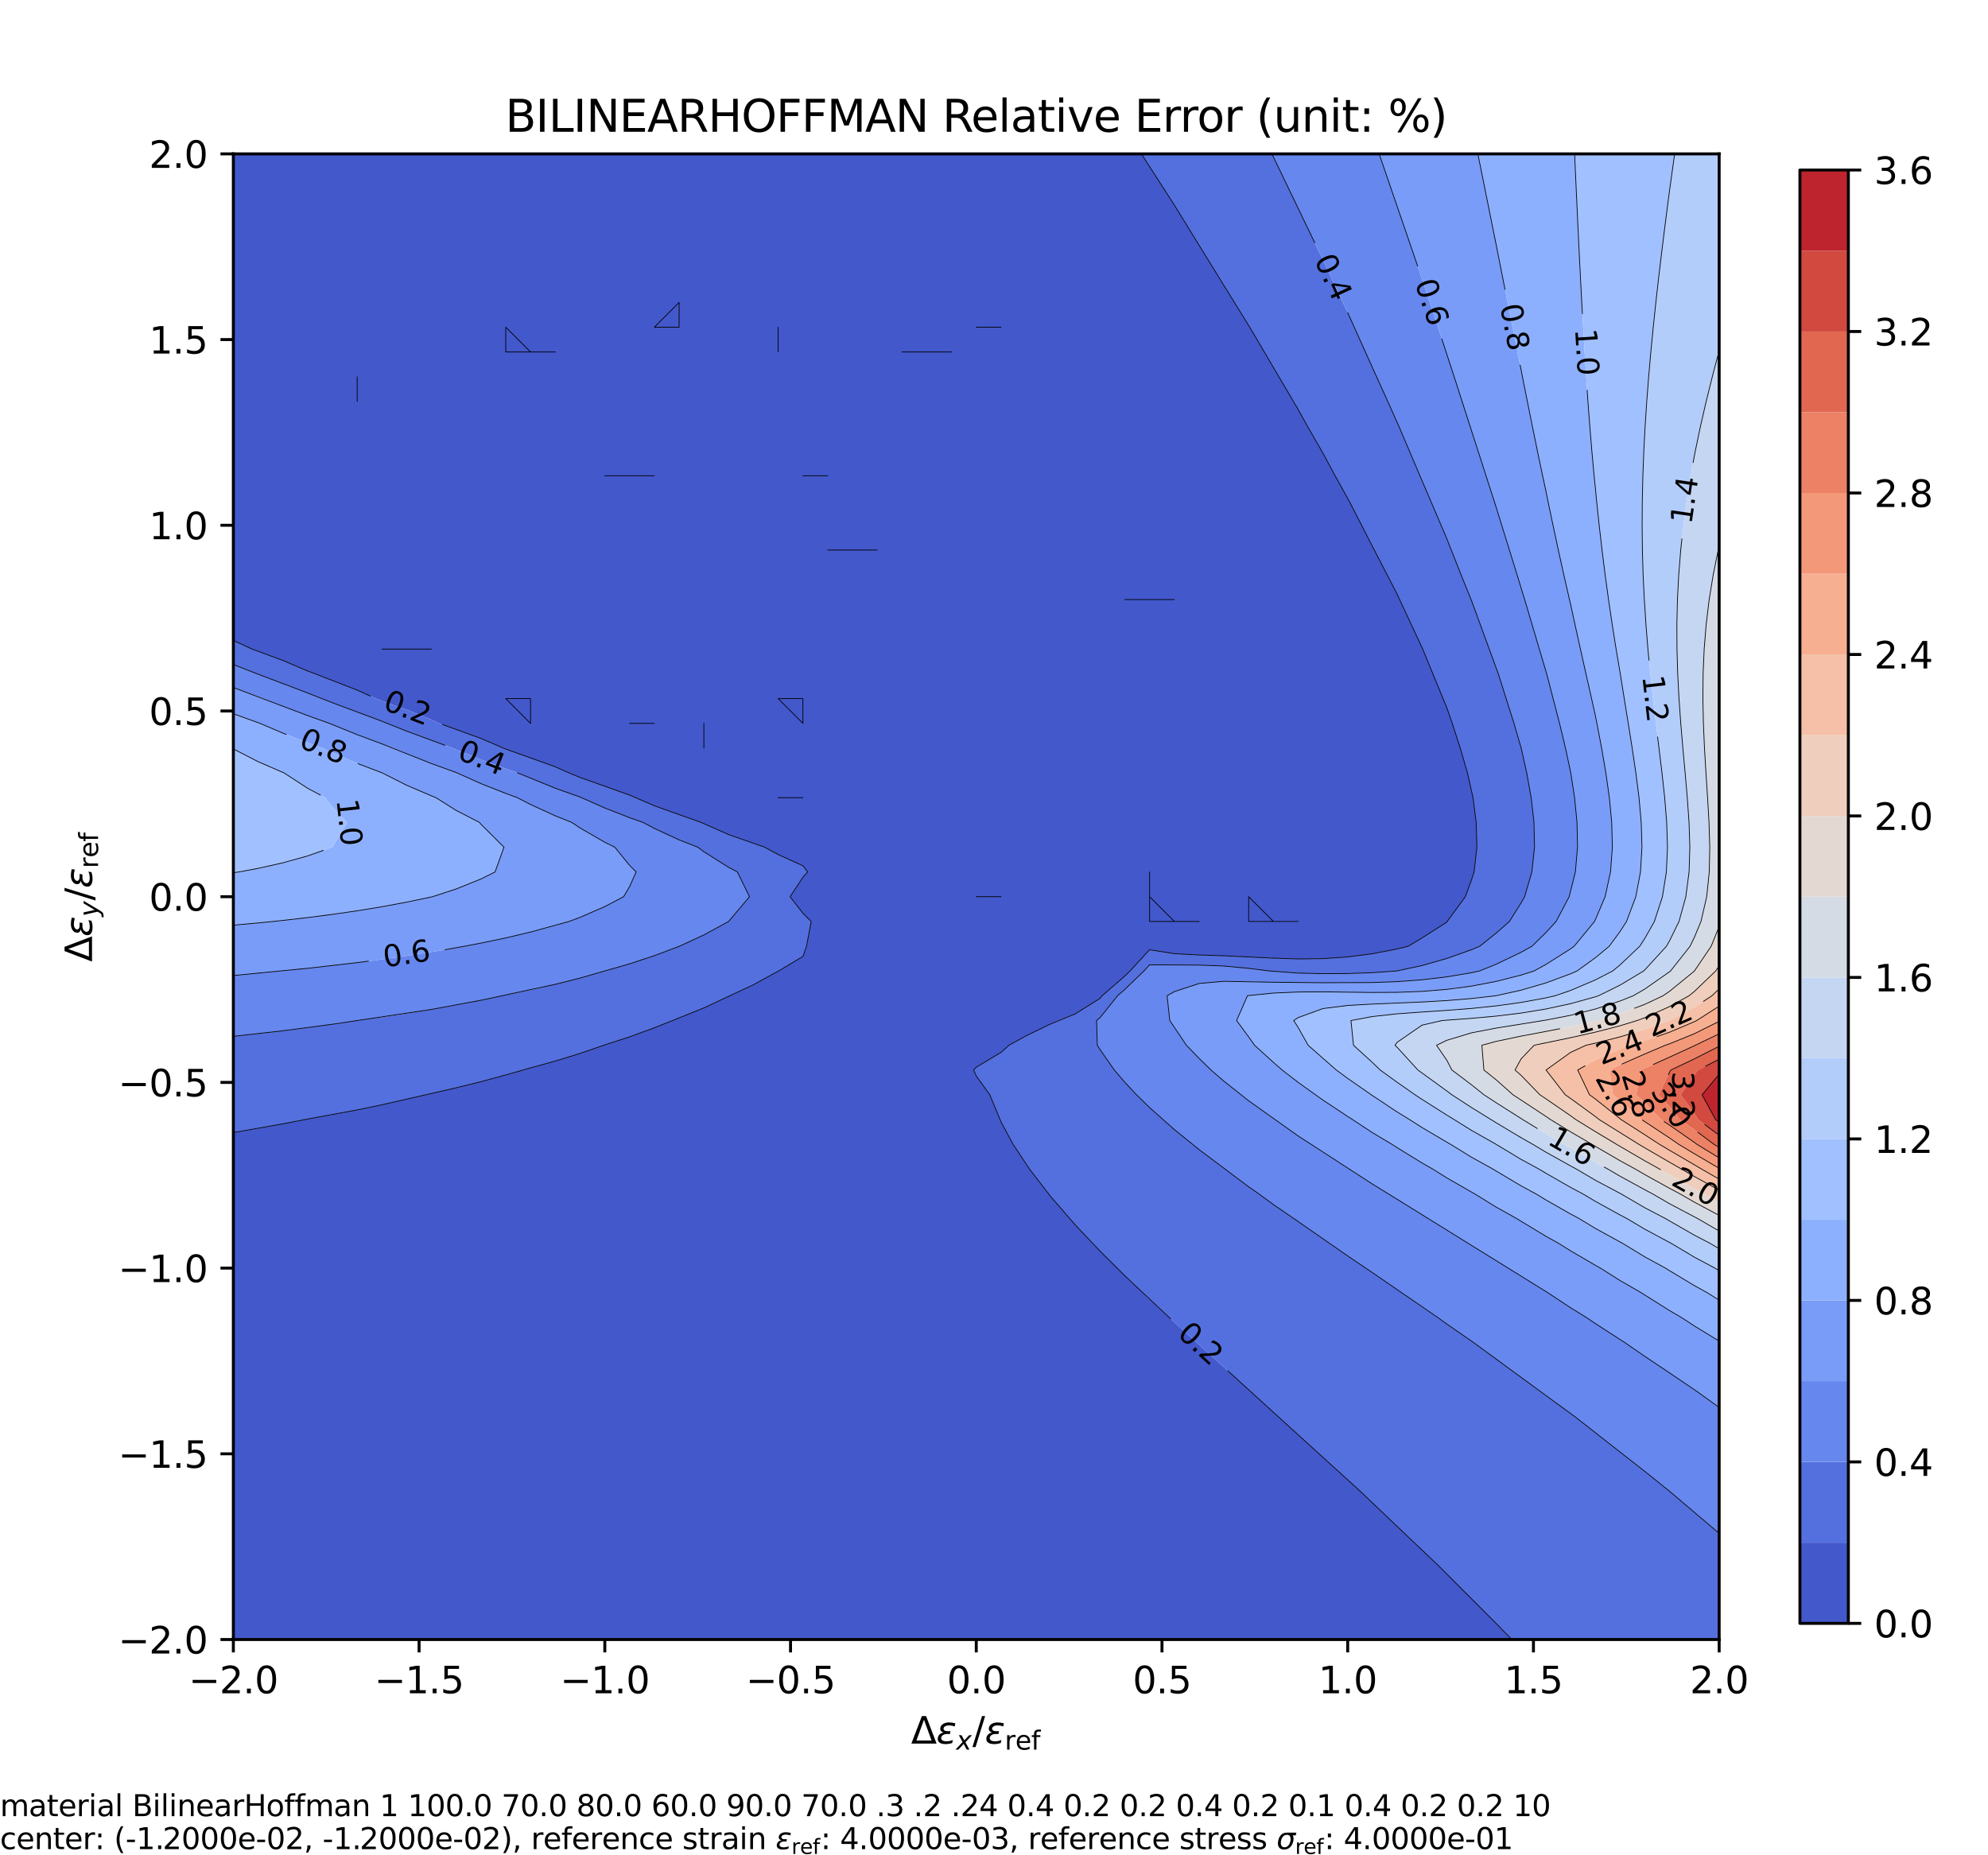 <svg xmlns="http://www.w3.org/2000/svg" xmlns:xlink="http://www.w3.org/1999/xlink" width="720" height="672" viewBox="0 0 540 504"><defs><style>*{stroke-linejoin:round;stroke-linecap:butt}</style></defs><g id="figure_1"><path id="patch_1" d="M0 504h540V0H0z" style="fill:#fff"/><g id="axes_1"><path id="patch_2" d="M63.386 445.39h403.59V41.802H63.385z" style="fill:#fff"/><g id="QuadContourSet_1"><path d="M70.112 445.39h340.559l-4.234-4.34-2.314-2.386-4.413-4.428-2.271-2.298-4.455-4.378-2.365-2.349-4.362-4.2-2.588-2.526-4.138-3.909-2.935-2.818-3.792-3.517-3.393-3.21-3.333-3.04-3.95-3.686-2.777-2.494-4.588-4.232-2.138-1.896-5.285-4.83-1.442-1.266-6.012-5.461-.714-.623-6.726-6.094-.011-.01-6.716-6.041-.73-.685-5.996-5.44-1.352-1.287-5.375-4.957-1.818-1.77-4.908-4.654-2.06-2.072-4.667-4.621-1.992-2.105-4.734-5-1.524-1.727-5.203-6.044-.544-.682-5.166-6.727-1.016-1.43-3.444-5.296-3.283-6.109-.302-.618-2.738-6.726-3.686-5.135-.708-1.592.708-.766 6.726-4.028 2.17-1.932 4.557-2.521 6.726-3.264 2.1-.942 4.627-1.812 6.726-4.204.566-.71 6.16-5.361 1.416-1.366 5.311-5.77 6.727 1.057 6.726.366 6.727.208 6.726.304 6.726.345 6.727.21 6.726-.078 6.727-.459 6.726-.875 6.727-1.296 2.964-.738 3.762-2.24 6.727-4.308.25-.179 4.793-6.726 1.683-4.581.694-2.145.765-6.727-.188-6.726-.862-6.727-.409-2.03-1.105-4.696-1.953-6.727-2.176-6.726-1.492-4.29-.968-2.437-2.782-6.726-2.777-6.727-.2-.47-2.969-6.256-3.106-6.727-.651-1.41-2.728-5.316-3.336-6.727-.663-1.35-2.907-5.376-3.496-6.727-.323-.63-3.42-6.096-3.307-6.144-.341-.583-3.864-6.726-2.521-4.552-1.304-2.175-3.916-6.726-1.507-2.66-2.476-4.067-3.955-6.726-.295-.512-3.832-6.215-2.894-4.858-1.188-1.868-4.16-6.727-1.379-2.286-2.843-4.44-3.883-6.264-.304-.463-4.324-6.726-2.099-3.358-2.221-3.369H63.386v132.184l5.08 2.346 1.646.61 6.727 2.485 6.726 2.858 1.608.774 5.119 1.86 6.726 2.556 5.07 2.31 1.657.618 6.726 2.405 6.727 2.696 2.11 1.008 4.616 1.708 6.727 2.387 6.09 2.631.636.254 6.727 2.46 6.726 2.37 3.686 1.643 3.04 1.239 6.727 2.415 6.727 2.376 1.477.696 5.25 2.212 6.726 2.368 5.95 2.147.776.364 6.727 2.946 6.726 2.343 3.029 1.073 3.698 2.01 6.726 3.051 1.296 1.666-1.296 1.45-3.491 5.276 3.491 4.508 2.243 2.218-1.263 6.727-.98 2.784-6.625 3.942-.101.062-6.727 3.67-6.416 2.995-.31.162-6.727 3.14-6.726 2.705-1.999.72-4.728 1.97-6.726 2.472-6.727 2.174-.373.11-6.353 2.211-6.727 2.078-6.726 1.857-2.3.58-4.427 1.33-6.726 1.832-6.727 1.656-6.726 1.507-1.94.402-4.787 1.183-6.726 1.527-6.727 1.4-6.726 1.288-6.727 1.19-.831.138-5.895 1.164-6.727 1.231-6.726 1.143v137.719z" clip-path="url(#p81f6f42af1)" style="fill:#4358cb"/><path d="m406.437 441.05 4.234 4.34h56.304v-28.846l-5.537-4.786-1.19-.977-6.726-5.65-.117-.1-6.61-5.305-1.724-1.42-5.002-3.893-3.538-2.834-3.188-2.404-5.545-4.323-1.182-.863-6.726-5.04-1.075-.823-5.652-4.05-3.584-2.677-3.142-2.187-6.221-4.54-.506-.341-6.726-4.656-2.39-1.729-4.337-2.911-5.368-3.815-1.358-.894-6.727-4.602-1.725-1.23-5.001-3.312-4.825-3.415-1.902-1.25-6.726-4.678-1.101-.799-5.626-3.82-3.964-2.906-2.762-1.91-6.426-4.817-.3-.215-6.727-5.077-1.755-1.434-4.971-4-3.106-2.727-3.62-3.248-3.548-3.478-3.18-3.396-2.858-3.33-3.868-5.553-.754-1.174-.187-6.727.941-.776 4.745-5.95 1.982-1.724 5.185-5.003 1.541-1.674 6.727.017 6.726.057 6.727.252 6.726.634 5.703.714 1.023.121 6.727.452 6.726.158 6.727-.04 6.726-.237 6.574-.454.153-.023 6.726-1.454 6.727-1.92 6.726-2.388 2.243-.941 4.484-3.587 3.562-3.14 3.164-5.022.97-1.704 1.96-6.726.731-6.727-.144-6.726-.768-6.727-1.206-6.726-1.506-6.727-.037-.144-1.915-6.582-2.089-6.727-2.165-6.726-.557-1.687-1.865-5.04-2.489-6.726-2.373-6.45-.113-.277-2.724-6.726-2.67-6.727-1.22-3.119-1.549-3.607-2.822-6.727-2.355-5.72-.452-1.006-2.945-6.727-2.885-6.726-.444-1.058-2.569-5.669-2.984-6.726-1.174-2.699-1.88-4.028-3.07-6.726-1.776-3.958-1.326-2.769-3.149-6.726-2.252-4.885-.901-1.842-3.22-6.726-2.605-5.518-.603-1.209-3.284-6.726-2.84-5.887-.426-.84h-35.427l2.221 3.369 2.099 3.358 4.324 6.726.304.463 3.883 6.264 2.843 4.44 1.379 2.286 4.16 6.727 1.188 1.868 2.894 4.858 3.832 6.215.295.512 3.955 6.726 2.476 4.067 1.507 2.66 3.916 6.726 1.304 2.175 2.521 4.552 3.864 6.726.341.583 3.307 6.144 3.42 6.097.323.63 3.496 6.726 2.907 5.376.663 1.35 3.336 6.727 2.728 5.317.651 1.41 3.106 6.726 2.97 6.255.199.471 2.777 6.727 2.782 6.726.968 2.436 1.492 4.29 2.176 6.727 1.953 6.727 1.105 4.696.409 2.03.862 6.727.188 6.726-.765 6.727-.694 2.145-1.683 4.581-4.793 6.726-.25.18-6.727 4.308-3.762 2.239-2.964.738-6.727 1.296-6.726.875-6.727.46-6.726.078-6.727-.211-6.726-.345-6.726-.304-6.727-.208-6.726-.366-6.727-1.057-5.311 5.77-1.415 1.366-6.16 5.361-.567.71-6.726 4.204-4.626 1.812-2.1.942-6.727 3.264-4.556 2.52-2.17 1.933-6.727 4.028-.708.766.708 1.592 3.686 5.135 2.738 6.726.302.618 3.283 6.109 3.444 5.295 1.016 1.431 5.166 6.727.544.682 5.203 6.044 1.524 1.727 4.734 5 1.992 2.105 4.667 4.621 2.06 2.072 4.908 4.655 1.818 1.769 5.375 4.957 1.352 1.287 5.997 5.44.729.685 6.716 6.041.01.01 6.727 6.094.714.623 6.012 5.46 1.442 1.266 5.285 4.83 2.138 1.897 4.588 4.232 2.776 2.494 3.951 3.687 3.333 3.04 3.393 3.21 3.792 3.516 2.935 2.818 4.138 3.909 2.588 2.526 4.362 4.2 2.365 2.35 4.455 4.377 2.271 2.298 4.413 4.428zM70.112 306.53l6.727-1.232 5.895-1.164.831-.138 6.727-1.19 6.726-1.288 6.727-1.4 6.726-1.527 4.788-1.183 1.939-.402 6.726-1.507 6.727-1.656 6.726-1.833 4.427-1.329 2.3-.58 6.726-1.857 6.727-2.078 6.353-2.211.373-.11 6.727-2.174 6.726-2.472 4.728-1.97 1.999-.72 6.726-2.706 6.727-3.14.31-.161 6.416-2.995 6.727-3.67.101-.062 6.625-3.942.98-2.784 1.263-6.727-2.243-2.218-3.491-4.508 3.491-5.277 1.296-1.45-1.296-1.665-6.726-3.05-3.698-2.011-3.029-1.073-6.726-2.343-6.727-2.946-.776-.364-5.95-2.147-6.727-2.368-5.249-2.212-1.477-.696-6.727-2.376-6.726-2.415-3.04-1.24-3.687-1.642-6.726-2.37-6.727-2.46-.636-.254-6.09-2.631-6.727-2.387-4.617-1.708-2.11-1.008-6.726-2.696-6.726-2.405-1.656-.618-5.07-2.31-6.727-2.556-5.119-1.86-1.608-.774-6.726-2.858-6.727-2.484-1.645-.61-5.081-2.347v6.539l6.469 2.534.257.101 6.727 2.595 6.726 2.507 3.903 1.523 2.824 1.124 6.726 2.562 6.727 2.47 1.474.57 5.252 2.118 6.727 2.519 5.793 2.09.933.387 6.727 2.725 6.726 2.46 3.253 1.155 3.474 1.489 6.726 2.68 6.727 2.381.505.176 6.221 2.812 6.727 2.626 3.648 1.289 3.078 1.626 6.727 3.12 5.071 1.98 1.655 1.233 6.727 4.25 2.383 1.244 3.287 6.726-5.67 6.722-.005.004-6.722 3.659-6.628 3.068-.098.04-6.727 2.52-6.726 2.225-6.607 1.941-.12.037-6.726 1.888-6.727 1.697-6.726 1.532-6.727 1.39-.955.183-5.771 1.223-6.727 1.302-6.726 1.192-6.727 1.095-6.726 1.007-6.553.907-.174.028-6.726.991-6.727.917-6.726.848-6.727.789-6.726.732v26.139z" clip-path="url(#p81f6f42af1)" style="fill:#5470de"/><path d="M466.975 416.544v-34.192l-5.85-4.226-.876-.58-6.727-4.575-2.218-1.572-4.508-2.924-5.516-3.802-1.21-.76-6.727-4.36-2.372-1.607-4.355-2.685-6.104-4.041-.622-.373-6.727-4.133-3.39-2.22-3.336-1.983-6.727-4.287-.7-.457-6.026-3.573-4.889-3.154-1.838-1.078-6.726-4.155-2.289-1.493-4.438-2.655-6.211-4.072-.515-.312-6.727-4.225-3.213-2.19-3.513-2.26-6.327-4.466-.4-.274-6.726-4.83-2.09-1.622-4.636-3.704-3.5-3.023-3.227-3.155-3.444-3.571-3.282-4.846-1.25-1.88-.717-6.727 1.967-1.122 6.726-2.214 6.727-.59 6.726.105 6.726.15 6.727.081 6.726.057 6.727.024 6.726-.076 6.727-.25 6.726-.494 6.727-.794 6.726-1.138 2.151-.466 4.576-1.852 6.726-3.224 2.966-1.65 3.76-3.68 2.8-3.047 3.545-6.726.382-1.392 1.3-5.334.593-6.727-.144-6.726-.664-6.727-1.025-6.726-.06-.313-1.377-6.414-1.615-6.726-1.719-6.727-1.778-6.726-.237-.888-1.749-5.839-2.004-6.726-1.99-6.727-.984-3.381-1.08-3.345-2.113-6.727-2.08-6.726-1.453-4.787-.646-1.94-2.162-6.726-2.131-6.727-1.788-5.716-.342-1.01-2.198-6.727-2.176-6.726-2.01-6.258-.162-.469-2.237-6.726-2.224-6.727-2.104-6.38-.121-.346-2.283-6.727-2.278-6.726-2.044-6.047-.242-.68-2.334-6.726-2.335-6.727h-29.148l.426.84 2.84 5.887 3.284 6.726.603 1.209 2.606 5.518 3.219 6.726.901 1.842 2.252 4.885 3.15 6.726 1.325 2.769 1.775 3.958 3.072 6.726 1.88 4.028 1.173 2.699 2.984 6.726 2.569 5.67.444 1.057 2.885 6.726 2.945 6.727.452 1.007 2.355 5.72 2.822 6.726 1.55 3.607 1.219 3.12 2.67 6.726 2.724 6.726.113.277 2.373 6.45 2.49 6.726 1.864 5.04.557 1.687 2.165 6.726 2.089 6.727 1.915 6.582.037.144 1.506 6.727 1.206 6.726.768 6.727.144 6.726-.73 6.727-1.96 6.726-.97 1.704-3.165 5.022-3.562 3.14-4.484 3.587-2.243.94-6.726 2.388-6.727 1.921-6.726 1.454-.153.023-6.574.454-6.726.237-6.727.04-6.726-.158-6.727-.452-1.023-.12-5.703-.715-6.726-.634-6.727-.252-6.726-.057-6.727-.017-1.54 1.674-5.186 5.003-1.982 1.724-4.745 5.95-.941.776.187 6.727.754 1.174 3.868 5.552 2.859 3.331 3.179 3.396 3.547 3.478 3.62 3.248 3.107 2.728 4.971 3.999 1.755 1.434 6.727 5.077.3.215 6.426 4.817 2.762 1.91 3.964 2.906 5.626 3.82 1.101.8 6.726 4.676 1.902 1.25 4.825 3.416 5 3.311 1.726 1.231 6.727 4.602 1.358.894 5.368 3.815 4.336 2.911 2.39 1.73 6.727 4.655.506.342 6.22 4.539 3.143 2.187 3.584 2.678 5.652 4.049 1.075.823 6.726 5.04 1.182.863 5.545 4.323 3.188 2.404 3.538 2.834 5.002 3.892 1.725 1.42 6.609 5.307.117.1 6.727 5.649 1.19.977zM70.112 280.8l6.727-.789 6.726-.848 6.727-.917 6.726-.991.174-.028 6.553-.907 6.726-1.007 6.727-1.095 6.726-1.192 6.727-1.302 5.77-1.223.956-.182 6.727-1.39 6.726-1.533 6.727-1.697 6.726-1.888.12-.037 6.607-1.94 6.726-2.225 6.727-2.52.098-.041 6.628-3.068 6.722-3.659.005-.004 5.67-6.722-3.287-6.726-2.383-1.243-6.727-4.25-1.655-1.234-5.071-1.98-6.727-3.12-3.078-1.626-3.648-1.29-6.727-2.625-6.221-2.812-.505-.176-6.727-2.38-6.726-2.681-3.474-1.49-3.253-1.153-6.726-2.461-6.727-2.725-.933-.387-5.793-2.09-6.727-2.519-5.252-2.117-1.474-.572-6.727-2.47-6.726-2.56-2.824-1.125-3.903-1.523-6.726-2.507-6.727-2.595-.257-.101-6.469-2.534v6.24l6.726 2.443 1.597.577 5.13 2.063 6.726 2.555 5.908 2.109.819.339 6.726 2.731 6.727 2.502 3.242 1.154 3.484 1.495 6.727 2.703 6.726 2.433.27.096 6.457 2.918 6.726 2.661 3.127 1.147 3.6 1.859 6.726 3.077 4.483 1.79 2.244 1.509 6.726 3.89 2.701 1.328 4.026 4.935 1.787 1.792-1.787 3.991-1.613 2.735-5.114 2.68-6.726 2.93-2.994 1.116-3.733 1.103-6.726 1.78-6.727 1.581-6.726 1.413-4.483.85-2.244.419-6.726 1.152-6.727 1.05-6.726.958-6.727.877-6.726.804-6.727.738-6.726.678-.547.05-6.18.619-6.726.62v16.519z" clip-path="url(#p81f6f42af1)" style="fill:#6687ed"/><path d="M466.975 382.352v-18.03l-6.726-4.109-3.466-2.267-3.26-1.908-6.727-4.23-.914-.588-5.813-3.348-5.358-3.379-1.368-.768-6.727-3.928-3.248-2.03-3.478-1.94-6.727-4.062-1.163-.725-5.563-3.105-5.858-3.621-.869-.483-6.726-3.867-3.797-2.377-2.93-1.67-6.726-4.14-1.425-.916-5.302-3.165-5.402-3.562-1.324-.836-6.727-4.468-2.011-1.422-4.715-3.378-4.34-3.349-2.387-2.087-5.105-4.64-1.621-2.293-3.267-4.433 2.945-6.726.322-.052 6.726-.683 6.727-.29 6.726-.046 6.727.09 6.726.084 6.727-.037 6.726-.253 6.727-.544 6.726-.893 6.727-1.283 6.726-1.713 3.503-1.107 3.224-1.763 6.726-4.263.965-.7 5.534-6.727.228-.479 2.65-6.247 1.467-6.726.504-6.727-.173-6.726-.64-6.727-.954-6.726-1.153-6.727-1.276-6.726-.425-2.147-1.025-4.58-1.518-6.726-1.509-6.727-1.488-6.726-1.187-5.487-.299-1.24-1.537-6.726-1.487-6.727-1.445-6.726-1.411-6.727-.547-2.73-.873-3.996-1.408-6.727-1.377-6.726-1.355-6.727-1.34-6.726-.374-1.954-.976-4.773-1.345-6.726-1.336-6.727-1.332-6.726-1.333-6.727-.404-2.092-.942-4.634-1.35-6.727-1.355-6.726-1.362-6.727H374.62l2.335 6.727 2.334 6.726.242.68 2.044 6.047 2.278 6.726 2.283 6.727.121.347 2.104 6.38 2.224 6.726 2.237 6.726.162.47 2.01 6.257 2.176 6.726 2.198 6.727.342 1.01 1.788 5.716 2.13 6.727 2.163 6.726.646 1.94 1.453 4.787 2.08 6.726 2.114 6.727 1.08 3.345.984 3.381 1.99 6.727 2.003 6.726 1.749 5.839.237.888 1.778 6.726 1.719 6.727 1.615 6.726 1.377 6.414.06.313 1.025 6.726.664 6.727.144 6.726-.593 6.727-1.3 5.334-.382 1.392-3.546 6.726-2.798 3.047-3.76 3.68-2.967 1.65-6.726 3.224-4.576 1.852-2.15.466-6.727 1.138-6.727.794-6.726.493-6.727.251-6.726.076-6.727-.024-6.726-.057-6.727-.08-6.726-.15-6.726-.105-6.727.59-6.726 2.213-1.967 1.122.717 6.726 1.25 1.881 3.282 4.846 3.444 3.571 3.228 3.155 3.499 3.023 4.637 3.704 2.089 1.623 6.726 4.83.4.273 6.327 4.465 3.513 2.262 3.213 2.19 6.727 4.224.515.312 6.211 4.072 4.438 2.655 2.289 1.493 6.726 4.155 1.838 1.078 4.889 3.154 6.026 3.573.7.457 6.727 4.287 3.337 1.982 3.39 2.221 6.726 4.133.622.373 6.104 4.041 4.355 2.685 2.372 1.608 6.726 4.359 1.21.76 5.517 3.802 4.508 2.924 2.218 1.572 6.727 4.574.875.58zM70.112 264.394l6.18-.619.547-.05 6.726-.678 6.727-.738 6.726-.804 6.727-.877 6.726-.959 6.727-1.05 6.726-1.151 2.244-.419 4.483-.85 6.726-1.413 6.727-1.582 6.726-1.78 3.733-1.102 2.994-1.116 6.726-2.93 5.114-2.68 1.613-2.735 1.787-3.991-1.787-1.792-4.026-4.935-2.7-1.329-6.727-3.89-2.244-1.507-4.483-1.791-6.726-3.077-3.6-1.859-3.127-1.147-6.726-2.661-6.457-2.918-.27-.096-6.726-2.433-6.727-2.703-3.484-1.495-3.242-1.154-6.727-2.502-6.726-2.731-.819-.34-5.908-2.108-6.726-2.555-5.13-2.063-1.597-.577-6.726-2.443v7.136l6.726 2.43.508.18 6.219 2.653 6.726 2.607 4.035 1.467 2.692 1.243 6.726 2.899 6.727 2.559.069.026 6.657 3.365 6.727 2.879 1.2.482 5.526 3.484 6.312 3.243.415.506 6.248 6.22-2.418 6.727-3.83 1.901-6.727 2.721-6.467 2.104-.26.06-6.726 1.415-6.726 1.246-6.727 1.102-6.726.977-6.727.87-6.726.777-2.693.28-4.034.402-6.726.609v13.68z" clip-path="url(#p81f6f42af1)" style="fill:#799cf8"/><path d="m460.249 360.213 6.726 4.109v-11.123l-3.157-1.98-3.57-1.975-6.726-4.044-1.14-.707-5.586-3.055-6.036-3.671-.69-.37-6.727-3.705-4.381-2.652-2.346-1.257-6.726-3.831-2.705-1.638-4.022-2.177-6.726-3.999-.901-.55-5.826-3.225-5.68-3.502-1.046-.597-6.727-3.97-3.382-2.16-3.344-2.05-6.727-4.467-.307-.21-6.419-4.45-3.082-2.276-3.645-3.191-4.017-3.535-2.709-4.831-1.217-1.896 1.217-.801 6.726-2.45 6.727-.841 6.726-.38 6.727-.272 6.726-.288 6.727-.39 6.726-.553 6.529-.751.198-.033 6.726-1.487 6.727-1.964 6.726-2.484 1.726-.759 5-3.599 3.776-3.127 2.951-4.037 1.74-2.69 2.522-6.726 1.271-6.726.402-6.727-.2-6.726-.6-6.727-.853-6.726-.998-6.727-1.07-6.726-1.089-6.727-1.078-6.726-.047-.312-1.085-6.415-1.066-6.726-.993-6.727-.917-6.726-.846-6.727-.778-6.726-.715-6.727-.326-3.452-.338-3.274-.612-6.727-.556-6.726-.509-6.727-.467-6.726-.43-6.727-.402-6.726-.375-6.727-.355-6.726-.338-6.727-.324-6.726-.313-6.727-.306-6.726-.3-6.727h-26.291l1.363 6.727 1.355 6.726 1.35 6.727.942 4.634.404 2.092 1.333 6.727 1.332 6.726 1.336 6.727 1.345 6.726.976 4.773.374 1.954 1.34 6.726 1.355 6.727 1.377 6.726 1.408 6.727.873 3.995.547 2.731 1.41 6.727 1.446 6.726 1.487 6.727 1.537 6.726.3 1.24 1.186 5.487 1.488 6.726 1.51 6.727 1.517 6.726 1.025 4.58.425 2.147 1.276 6.726 1.153 6.727.953 6.726.64 6.727.174 6.726-.504 6.727-1.467 6.726-2.65 6.247-.228.48-5.534 6.726-.965.7-6.726 4.263-3.224 1.763-3.503 1.107-6.726 1.713-6.727 1.283-6.726.893-6.727.544-6.726.253-6.727.037-6.726-.084-6.727-.09-6.726.046-6.727.29-6.726.683-.322.052-2.945 6.726 3.267 4.433 1.62 2.294 5.106 4.64 2.387 2.086 4.34 3.349 4.715 3.378 2.011 1.422 6.727 4.468 1.324.836 5.402 3.562 5.302 3.165 1.425.915 6.726 4.142 2.93 1.67 3.797 2.376 6.726 3.867.87.483 5.857 3.621L412 331.04l1.163.725 6.727 4.062 3.478 1.94 3.248 2.03 6.727 3.928 1.368.768 5.358 3.379 5.813 3.348.914.589 6.726 4.229 3.261 1.908zM70.112 250.725l4.034-.403 2.693-.28 6.726-.776 6.727-.87 6.726-.977 6.727-1.102 6.726-1.246 6.727-1.414.26-.061 6.466-2.104 6.727-2.721 3.83-1.901 2.418-6.727-6.248-6.22-.415-.506-6.312-3.243-5.527-3.484-1.2-.482-6.726-2.879-6.657-3.365-.07-.026-6.726-2.56-6.726-2.898-2.692-1.243-4.035-1.467-6.726-2.607-6.22-2.652-.507-.182-6.726-2.429v9.563l6.726 3.455 6.727 2.922.299.124 6.427 4.18 4.774 2.546 1.953 2.527 3.997 4.2-3.99 6.726-.007.003-6.727 2.368-6.726 1.875-6.727 1.511-5.212.97-1.514.21v14.254z" clip-path="url(#p81f6f42af1)" style="fill:#8db0fe"/><path d="M466.975 353.2v-8.011l-1.143-.696-5.583-2.981-6.266-3.745-.46-.242-6.727-3.604-4.844-2.88-1.883-.99-6.726-3.712-3.406-2.025-3.32-1.763-6.727-3.854-1.853-1.11-4.874-2.647-6.726-4.059-.034-.02-6.693-3.793-4.705-2.934-2.021-1.234-6.727-4.256-1.874-1.236-4.852-3.392-4.617-3.335-2.11-2.048-5.145-4.678-.695-6.727 5.84-1.092 6.727-.73 6.726-.488 6.727-.446 6.726-.526 6.727-.694 6.726-.934 6.727-1.236 2.52-.58 4.206-1.45 6.727-2.857 4.706-2.42 2.02-1.665 5.338-5.061 1.389-2.157 2.588-4.57 2.185-6.726 1.069-6.726.3-6.727-.215-6.726-.543-6.727-.73-6.726-.817-6.727-.832-6.726-.798-6.727-.732-6.726-.644-6.727-.542-6.726-.29-4.61-.148-2.117-.326-6.726-.196-6.727-.073-6.726.046-6.727.156-6.726.26-6.727.282-5.448.07-1.278.441-6.727.52-6.726.591-6.727.655-6.726.71-6.727.758-6.726.8-6.727.837-6.726.868-6.727.476-3.661.427-3.065.936-6.727h-27.168l.3 6.727.307 6.726.313 6.727.324 6.726.338 6.727.355 6.726.375 6.727.401 6.726.431 6.727.467 6.726.509 6.727.556 6.726.612 6.727.338 3.274.326 3.452.715 6.727.778 6.726.846 6.727.917 6.726.993 6.727 1.066 6.726 1.085 6.415.047.312 1.078 6.726 1.09 6.727 1.069 6.726.998 6.727.854 6.726.6 6.727.199 6.726-.402 6.727-1.27 6.726-2.522 6.726-1.74 2.69-2.952 4.037-3.775 3.127-5 3.6-1.727.758-6.726 2.484-6.727 1.964-6.726 1.487-.198.033-6.529.75-6.726.555-6.727.389-6.726.288-6.727.271-6.726.38-6.727.843-6.726 2.449-1.217.801 1.217 1.896 2.71 4.83 4.016 3.536 3.645 3.191 3.082 2.276 6.419 4.45.307.21 6.727 4.467 3.344 2.05 3.382 2.16 6.727 3.97 1.046.597 5.68 3.502 5.826 3.224.9.551 6.727 4 4.022 2.176 2.705 1.638 6.726 3.83 2.346 1.258 4.38 2.652 6.727 3.704.69.37 6.037 3.672 5.585 3.055 1.141.707 6.727 4.044 3.57 1.976zM64.9 236.87l5.212-.97 6.727-1.511 6.726-1.875 6.727-2.368.007-.003 3.99-6.726-3.997-4.2-1.953-2.527-4.774-2.547-6.427-4.18-.299-.123-6.727-2.922-6.726-3.455v33.617z" clip-path="url(#p81f6f42af1)" style="fill:#a1c0ff"/><path d="M466.975 345.189v-5.967l-2.455-1.455-4.271-2.226-6.727-3.854-1.096-.647-5.63-2.94-6.474-3.786-.253-.133-6.726-3.57-5.136-3.024-1.59-.86-6.727-3.752-3.533-2.114-3.194-1.814-6.726-4.029-1.431-.884-5.296-3.269-5.322-3.457-1.404-1.052-6.727-4.882-1.096-.793-5.63-6.156-.587-.57.587-.826 6.726-4.641 5.483-1.26 1.244-.091 6.726-.498 6.727-.614 6.726-.82 6.727-1.104 6.726-1.451 6.727-1.862.857-.286 5.87-2.9 6.383-3.827.343-.324 5.87-6.402.856-1.528 2.546-5.199 1.86-6.726.874-6.726.21-6.727-.218-6.726-.47-6.727-.591-6.726-.616-6.727-.572-6.726-.479-6.727-.35-6.726-.2-6.727-.026-6.726.157-6.727.348-6.726.54-6.727.727-6.726.91-6.727 1.08-6.726.997-5.484.246-1.243 1.405-6.726 1.544-6.727 1.667-6.726 1.775-6.727.09-.339V41.801h-12.091l-.936 6.727-.427 3.065-.476 3.661-.868 6.727-.837 6.726-.8 6.727-.758 6.726-.71 6.727-.654 6.726-.592 6.727-.52 6.726-.44 6.727-.071 1.278-.283 5.448-.259 6.727-.156 6.726-.046 6.727.073 6.726.196 6.727.326 6.726.149 2.118.29 4.609.541 6.726.644 6.727.732 6.726.798 6.727.832 6.726.816 6.727.731 6.726.543 6.727.216 6.726-.301 6.727-1.069 6.726-2.185 6.726-2.588 4.57-1.39 2.157-5.337 5.06-2.02 1.666-4.706 2.42-6.727 2.857-4.206 1.45-2.52.58-6.727 1.236-6.726.934-6.727.694-6.726.526-6.727.446-6.726.489-6.727.729-5.84 1.092.695 6.727 5.145 4.678 2.11 2.048 4.617 3.335 4.852 3.392 1.874 1.236 6.727 4.256 2.021 1.234 4.705 2.934 6.693 3.793.034.02 6.726 4.059 4.874 2.647 1.853 1.11 6.726 3.854 3.32 1.763 3.407 2.025 6.726 3.711 1.883.99 4.844 2.88 6.726 3.605.461.242 6.266 3.745 5.583 2.981z" clip-path="url(#p81f6f42af1)" style="fill:#b3cdfb"/><path d="M466.975 339.222v-4.804l-5.817-3.378-.91-.471-6.726-3.56-4.64-2.695-2.086-1.1-6.727-3.686-3.32-1.94-3.406-1.853-6.727-3.867-1.695-1.007-5.031-2.887-6.281-3.84-.446-.29-6.726-4.262-3.346-2.174-3.38-2.715-5.318-4.012-1.41-2.686-2.774-4.04 2.775-1.345 6.726-2.038 6.727-1.295 6.726-1.072 6.006-.977.72-.108 6.727-1.307 6.727-1.71 6.726-2.181 3.579-1.42 3.148-1.837 6.726-4.693.24-.197 5.318-6.726 1.169-2.432 1.789-4.295 1.554-6.726.698-6.726.135-6.727-.208-6.726-.385-6.727-.44-6.726-.401-6.727-.296-6.726-.139-6.727.06-6.726.29-6.727.546-6.726.814-6.727 1.09-6.726 1.364-6.727.255-1.134V95.274l-.089.34-1.775 6.726-1.667 6.726-1.544 6.727-1.405 6.726-.246 1.243-.996 5.484-1.08 6.726-.91 6.727-.729 6.726-.54 6.727-.347 6.726-.157 6.727.027 6.726.198 6.727.351 6.726.48 6.727.571 6.726.616 6.727.59 6.726.47 6.727.22 6.726-.21 6.727-.876 6.726-1.86 6.726-2.545 5.2-.856 1.527-5.87 6.402-.343.324-6.384 3.827-5.87 2.9-.856.286-6.727 1.862-6.726 1.451-6.727 1.104-6.726.82-6.727.614-6.726.498-1.244.091-5.483 1.26-6.726 4.64-.587.827.587.57 5.63 6.156 1.096.793 6.727 4.882 1.404 1.052 5.322 3.457 5.296 3.27 1.43.883 6.727 4.03 3.194 1.813 3.533 2.114 6.726 3.752 1.59.86 5.137 3.024 6.726 3.57.253.133 6.474 3.787 5.63 2.94 1.096.646 6.727 3.854 4.271 2.226z" clip-path="url(#p81f6f42af1)" style="fill:#c5d6f2"/><path d="M466.975 334.418v-4.238l-6.726-3.602-3.923-2.264-2.804-1.485-6.726-3.73-2.602-1.512-4.125-2.265-6.726-3.913-.928-.548-5.799-3.39-5.456-3.337-1.27-.869-6.727-4.426-2.184-1.431-4.542-4.042-3.364-2.685-.554-6.726 3.918-1.06 6.726-1.423 6.727-1.268 6.726-1.314 6.727-1.49.658-.172 6.068-1.834 6.727-2.567 4.95-2.325 1.776-1.22 6.727-5.494.012-.013 4.549-6.726 2.165-5.362V148.291l-.255 1.134-1.364 6.727-1.09 6.726-.814 6.727-.545 6.726-.29 6.727-.06 6.726.138 6.727.296 6.726.402 6.727.439 6.726.385 6.727.208 6.726-.135 6.727-.698 6.726-1.554 6.726-1.79 4.295-1.168 2.432-5.317 6.726-.24.197-6.727 4.693-3.148 1.837-3.579 1.42-6.726 2.181-6.727 1.71-6.726 1.307-.72.108-6.007.977-6.726 1.072-6.727 1.295-6.726 2.038-2.775 1.345 2.775 4.04 1.41 2.686 5.316 4.012 3.38 2.715 3.347 2.174 6.726 4.262.446.29 6.28 3.84 5.032 2.887 1.695 1.007 6.727 3.867 3.407 1.852 3.32 1.941 6.726 3.686 2.086 1.1 4.64 2.695 6.727 3.56.91.471z" clip-path="url(#p81f6f42af1)" style="fill:#d5dbe5"/><path d="m460.249 326.578 6.726 3.602v-3.528l-4.07-2.338-2.656-1.42-6.727-3.726-2.73-1.58-3.996-2.23-6.727-3.921-.976-.576-5.75-3.453-5.317-3.274-1.41-1.03-6.726-4.623-1.608-1.073-5.119-5.284-1.638-1.443 1.638-3.012 3.547-3.714 3.18-.665 6.726-1.394 6.727-1.506 6.726-1.738 4.645-1.424 2.082-.768 6.726-3.03 5.271-2.928 1.456-1.177 5.782-5.55.944-1.417v-10.671l-2.165 5.362-4.549 6.726-.012.013-6.727 5.494-1.777 1.22-4.95 2.325-6.726 2.567-6.068 1.834-.658.172-6.727 1.49-6.726 1.314-6.727 1.268-6.726 1.424-3.918 1.059.554 6.726 3.364 2.685 4.542 4.042 2.184 1.43 6.727 4.427 1.27.87 5.456 3.337 5.8 3.389.927.548 6.726 3.913 4.125 2.265 2.602 1.513 6.726 3.729 2.804 1.485z" clip-path="url(#p81f6f42af1)" style="fill:#e4d9d2"/><path d="M466.975 326.652v-3.338l-6.726-3.7-3.504-2.027-3.223-1.839-6.726-3.917-1.642-.97-5.085-3.168-5.7-3.559-1.026-.82-6.727-4.908-1.446-.998-5.217-6.727 6.663-4.788 4.178-1.938 2.549-.575 6.726-1.71 6.727-2.015 6.726-2.425.003-.002 6.724-3.593 4.768-3.133 1.958-1.876v-6.268l-.944 1.417-5.782 5.55-1.456 1.177-5.27 2.927-6.727 3.031-2.082.768-4.645 1.424-6.726 1.738-6.727 1.506-6.726 1.394-3.18.665-3.547 3.714-1.638 3.012 1.638 1.443 5.119 5.284 1.608 1.073 6.726 4.623 1.41 1.03 5.317 3.274 5.75 3.453.976.576 6.727 3.92 3.997 2.23 2.73 1.581 6.726 3.727 2.656 1.419z" clip-path="url(#p81f6f42af1)" style="fill:#efcebd"/><path d="m460.249 319.614 6.726 3.7v-2.965l-4.768-2.762-1.958-1.15-6.727-3.925-2.778-1.651-3.948-2.582-6.486-4.145-.24-.216-6.727-5.363-1.577-1.147-3.22-6.727 4.797-2.728 6.726-2.957 2.553-1.041 4.174-1.223 6.726-2.342 6.727-2.846.631-.316 6.095-3.902v-4.7l-1.958 1.876-4.768 3.133-6.724 3.593-.003.002-6.726 2.425-6.727 2.015-6.726 1.71-2.55.575-4.177 1.938-6.663 4.788 5.217 6.727 1.446.998 6.727 4.908 1.026.82 5.7 3.559 5.085 3.168 1.642.97 6.726 3.917 3.223 1.84z" clip-path="url(#p81f6f42af1)" style="fill:#f5c0a7"/><path d="M466.975 320.35v-2.957l-6.726-3.964-4.274-2.568-2.453-1.705-6.726-4.439-.912-.583-5.815-5.218-1.912-1.508-.919-6.727 2.831-1.397 6.727-2.977 5.546-2.352 1.18-.405 6.727-2.742 6.726-3.359v-4.123l-6.095 3.902-.631.316-6.727 2.846-6.726 2.342-4.174 1.223-2.553 1.041-6.726 2.957-4.797 2.728 3.22 6.727 1.577 1.147 6.726 5.363.241.216 6.486 4.145 3.948 2.582 2.778 1.65 6.727 3.926 1.958 1.15z" clip-path="url(#p81f6f42af1)" style="fill:#f7af91"/><path d="m460.249 313.429 6.726 3.964v-2.832l-6.049-3.7-.677-.508-6.727-4.676-2.33-1.543-4.396-4.599-2.397-2.127 1.376-6.727 1.02-.47 6.727-3.048 6.727-3.082.249-.126 6.477-3.12v-3.386l-6.726 3.359-6.727 2.742-1.18.405-5.546 2.352-6.727 2.977-2.83 1.397.918 6.727 1.912 1.508 5.815 5.218.912.583 6.726 4.44 2.453 1.704z" clip-path="url(#p81f6f42af1)" style="fill:#f4987a"/><path d="M466.975 314.561v-2.832l-1.42-.868-5.306-3.978-3.95-2.749-2.777-3.562-3.002-3.164 3.002-6.176.33-.55 6.397-3.04 6.726-3.41v-3.397l-6.477 3.12-.25.126-6.726 3.082-6.726 3.048-1.021.47-1.376 6.727 2.397 2.127 4.396 4.6 2.33 1.542 6.727 4.676.677.508z" clip-path="url(#p81f6f42af1)" style="fill:#ec8165"/><path d="M466.975 311.73v-3.324l-5.737-4.272-.99-1.665-3.735-5.061 3.736-5.462 1.002-1.265 5.724-2.935v-3.514l-6.726 3.41-6.397 3.04-.33.55-3.002 6.176 3.002 3.164 2.776 3.562 3.95 2.749 5.307 3.978z" clip-path="url(#p81f6f42af1)" style="fill:#e16751"/><path d="M466.975 308.406v-3.54l-.982-.732-3.65-6.726 4.632-5.596v-4.066l-5.724 2.935-1.002 1.265-3.736 5.462 3.736 5.06.989 1.666z" clip-path="url(#p81f6f42af1)" style="fill:#d1493f"/><path d="M466.975 304.865v-13.053l-4.631 5.596 3.65 6.726z" clip-path="url(#p81f6f42af1)" style="fill:#be242e"/></g><g id="matplotlib.axis_1"><g id="xtick_1"><g id="line2d_1"><defs><path id="mcedf3b2518" d="M0 0v3.5" style="stroke:#000;stroke-width:.8"/></defs><use xlink:href="#mcedf3b2518" x="63.386" y="445.391" style="stroke:#000;stroke-width:.8"/></g><g id="text_1" transform="matrix(.1 0 0 -.1 51.245 459.99)"><defs><path id="DejaVuSans-2212" d="M678 2272h4006v-531H678z" transform="scale(.016)"/><path id="DejaVuSans-32" d="M1228 531h2203V0H469v531q359 372 979 998 621 627 780 809 303 340 423 576 121 236 121 464 0 372-261 606-261 235-680 235-297 0-627-103-329-103-704-313v638q381 153 712 231 332 78 607 78 725 0 1156-363 431-362 431-968 0-288-108-546-107-257-392-607-78-91-497-524-418-433-1181-1211" transform="scale(.016)"/><path id="DejaVuSans-2e" d="M684 794h660V0H684z" transform="scale(.016)"/><path id="DejaVuSans-30" d="M2034 4250q-487 0-733-480-245-479-245-1442 0-959 245-1439 246-480 733-480 491 0 736 480 246 480 246 1439 0 963-246 1442-245 480-736 480m0 500q785 0 1199-621 414-620 414-1801 0-1178-414-1799Q2819-91 2034-91q-784 0-1198 620-414 621-414 1799 0 1181 414 1801 414 621 1198 621" transform="scale(.016)"/></defs><use xlink:href="#DejaVuSans-2212"/><use xlink:href="#DejaVuSans-32" transform="translate(83.79)"/><use xlink:href="#DejaVuSans-2e" transform="translate(147.412)"/><use xlink:href="#DejaVuSans-30" transform="translate(179.2)"/></g></g><g id="xtick_2"><use xlink:href="#mcedf3b2518" id="line2d_2" x="113.835" y="445.391" style="stroke:#000;stroke-width:.8"/><g id="text_2" transform="matrix(.1 0 0 -.1 101.693 459.99)"><defs><path id="DejaVuSans-31" d="M794 531h1031v3560L703 3866v575l1116 225h631V531h1031V0H794z" transform="scale(.016)"/><path id="DejaVuSans-35" d="M691 4666h2478v-532H1269V2991q137 47 274 70 138 23 276 23 781 0 1237-428 457-428 457-1159 0-753-469-1171Q2575-91 1722-91q-294 0-599 50Q819 9 494 109v635q281-153 581-228t634-75q541 0 856 284 316 284 316 772 0 487-316 771-315 285-856 285-253 0-505-56-251-56-513-175z" transform="scale(.016)"/></defs><use xlink:href="#DejaVuSans-2212"/><use xlink:href="#DejaVuSans-31" transform="translate(83.79)"/><use xlink:href="#DejaVuSans-2e" transform="translate(147.412)"/><use xlink:href="#DejaVuSans-35" transform="translate(179.2)"/></g></g><g id="xtick_3"><use xlink:href="#mcedf3b2518" id="line2d_3" x="164.283" y="445.391" style="stroke:#000;stroke-width:.8"/><g id="text_3" transform="matrix(.1 0 0 -.1 152.142 459.99)"><use xlink:href="#DejaVuSans-2212"/><use xlink:href="#DejaVuSans-31" transform="translate(83.79)"/><use xlink:href="#DejaVuSans-2e" transform="translate(147.412)"/><use xlink:href="#DejaVuSans-30" transform="translate(179.2)"/></g></g><g id="xtick_4"><use xlink:href="#mcedf3b2518" id="line2d_4" x="214.732" y="445.391" style="stroke:#000;stroke-width:.8"/><g id="text_4" transform="matrix(.1 0 0 -.1 202.59 459.99)"><use xlink:href="#DejaVuSans-2212"/><use xlink:href="#DejaVuSans-30" transform="translate(83.79)"/><use xlink:href="#DejaVuSans-2e" transform="translate(147.412)"/><use xlink:href="#DejaVuSans-35" transform="translate(179.2)"/></g></g><g id="xtick_5"><use xlink:href="#mcedf3b2518" id="line2d_5" x="265.181" y="445.391" style="stroke:#000;stroke-width:.8"/><g id="text_5" transform="matrix(.1 0 0 -.1 257.23 459.99)"><use xlink:href="#DejaVuSans-30"/><use xlink:href="#DejaVuSans-2e" transform="translate(63.623)"/><use xlink:href="#DejaVuSans-30" transform="translate(95.41)"/></g></g><g id="xtick_6"><use xlink:href="#mcedf3b2518" id="line2d_6" x="315.629" y="445.391" style="stroke:#000;stroke-width:.8"/><g id="text_6" transform="matrix(.1 0 0 -.1 307.678 459.99)"><use xlink:href="#DejaVuSans-30"/><use xlink:href="#DejaVuSans-2e" transform="translate(63.623)"/><use xlink:href="#DejaVuSans-35" transform="translate(95.41)"/></g></g><g id="xtick_7"><use xlink:href="#mcedf3b2518" id="line2d_7" x="366.078" y="445.391" style="stroke:#000;stroke-width:.8"/><g id="text_7" transform="matrix(.1 0 0 -.1 358.126 459.99)"><use xlink:href="#DejaVuSans-31"/><use xlink:href="#DejaVuSans-2e" transform="translate(63.623)"/><use xlink:href="#DejaVuSans-30" transform="translate(95.41)"/></g></g><g id="xtick_8"><use xlink:href="#mcedf3b2518" id="line2d_8" x="416.527" y="445.391" style="stroke:#000;stroke-width:.8"/><g id="text_8" transform="matrix(.1 0 0 -.1 408.575 459.99)"><use xlink:href="#DejaVuSans-31"/><use xlink:href="#DejaVuSans-2e" transform="translate(63.623)"/><use xlink:href="#DejaVuSans-35" transform="translate(95.41)"/></g></g><g id="xtick_9"><use xlink:href="#mcedf3b2518" id="line2d_9" x="466.975" y="445.391" style="stroke:#000;stroke-width:.8"/><g id="text_9" transform="matrix(.1 0 0 -.1 459.024 459.99)"><use xlink:href="#DejaVuSans-32"/><use xlink:href="#DejaVuSans-2e" transform="translate(63.623)"/><use xlink:href="#DejaVuSans-30" transform="translate(95.41)"/></g></g><g id="text_10" transform="matrix(.1 0 0 -.1 247.48 473.667)"><defs><path id="DejaVuSans-394" d="M2188 4044 906 525h2566zM50 0l1781 4666h716L4325 0z" transform="scale(.016)"/><path id="DejaVuSans-Oblique-3b5" d="M1263 1888q-338 75-485 278-109 143-109 337 0 531 506 841 400 244 1013 244 237 0 496-38 260-37 550-112l-100-522q-287 90-528 131-247 41-468 41-372 0-616-144-294-172-294-422 0-166 153-281 182-138 544-138h484l-90-475h-463q-431 0-684-159-344-216-344-553 0-213 185-353 231-175 703-175 290 0 568 56 279 59 522 175L2700 84Q2403-3 2131-47t-522-44Q866-91 516 194 250 413 250 781q0 497 350 803 259 229 663 304" transform="scale(.016)"/><path id="DejaVuSans-Oblique-78" d="M3841 3500 2234 1784 3219 0h-660l-740 1388L531 0h-697l1722 1844-915 1656h659l672-1266 1172 1266z" transform="scale(.016)"/><path id="DejaVuSans-2f" d="M1625 4666h531L531-594H0z" transform="scale(.016)"/><path id="DejaVuSans-72" d="M2631 2963q-97 56-211 82-114 27-251 27-488 0-749-317t-261-911V0H581v3500h578v-544q182 319 472 473 291 155 707 155 59 0 131-8 72-7 159-23z" transform="scale(.016)"/><path id="DejaVuSans-65" d="M3597 1894v-281H953q38-594 358-905t892-311q331 0 642 81t618 244V178Q3153 47 2828-22t-659-69q-838 0-1327 487-489 488-489 1320 0 859 464 1363 464 505 1252 505 706 0 1117-455 411-454 411-1235m-575 169q-6 471-264 752-258 282-683 282-481 0-770-272t-333-766z" transform="scale(.016)"/><path id="DejaVuSans-66" d="M2375 4863v-479h-550q-309 0-430-125-120-125-120-450v-309h947v-447h-947V0H697v3053H147v447h550v244q0 584 272 851 272 268 862 268z" transform="scale(.016)"/></defs><use xlink:href="#DejaVuSans-394" transform="translate(0 .094)"/><use xlink:href="#DejaVuSans-Oblique-3b5" transform="translate(68.408 .094)"/><use xlink:href="#DejaVuSans-Oblique-78" transform="matrix(.7 0 0 .7 122.46 -16.313)"/><use xlink:href="#DejaVuSans-2f" transform="translate(166.621 .094)"/><use xlink:href="#DejaVuSans-Oblique-3b5" transform="translate(200.313 .094)"/><use xlink:href="#DejaVuSans-72" transform="matrix(.7 0 0 .7 254.365 -16.313)"/><use xlink:href="#DejaVuSans-65" transform="matrix(.7 0 0 .7 283.145 -16.313)"/><use xlink:href="#DejaVuSans-66" transform="matrix(.7 0 0 .7 326.21 -16.313)"/></g></g><g id="matplotlib.axis_2"><g id="ytick_1"><g id="line2d_10"><defs><path id="m8d1993dc56" d="M0 0h-3.5" style="stroke:#000;stroke-width:.8"/></defs><use xlink:href="#m8d1993dc56" x="63.386" y="445.391" style="stroke:#000;stroke-width:.8"/></g><g id="text_11" transform="matrix(.1 0 0 -.1 32.103 449.19)"><use xlink:href="#DejaVuSans-2212"/><use xlink:href="#DejaVuSans-32" transform="translate(83.79)"/><use xlink:href="#DejaVuSans-2e" transform="translate(147.412)"/><use xlink:href="#DejaVuSans-30" transform="translate(179.2)"/></g></g><g id="ytick_2"><use xlink:href="#m8d1993dc56" id="line2d_11" x="63.386" y="394.942" style="stroke:#000;stroke-width:.8"/><g id="text_12" transform="matrix(.1 0 0 -.1 32.103 398.741)"><use xlink:href="#DejaVuSans-2212"/><use xlink:href="#DejaVuSans-31" transform="translate(83.79)"/><use xlink:href="#DejaVuSans-2e" transform="translate(147.412)"/><use xlink:href="#DejaVuSans-35" transform="translate(179.2)"/></g></g><g id="ytick_3"><use xlink:href="#m8d1993dc56" id="line2d_12" x="63.386" y="344.493" style="stroke:#000;stroke-width:.8"/><g id="text_13" transform="matrix(.1 0 0 -.1 32.103 348.293)"><use xlink:href="#DejaVuSans-2212"/><use xlink:href="#DejaVuSans-31" transform="translate(83.79)"/><use xlink:href="#DejaVuSans-2e" transform="translate(147.412)"/><use xlink:href="#DejaVuSans-30" transform="translate(179.2)"/></g></g><g id="ytick_4"><use xlink:href="#m8d1993dc56" id="line2d_13" x="63.386" y="294.045" style="stroke:#000;stroke-width:.8"/><g id="text_14" transform="matrix(.1 0 0 -.1 32.103 297.844)"><use xlink:href="#DejaVuSans-2212"/><use xlink:href="#DejaVuSans-30" transform="translate(83.79)"/><use xlink:href="#DejaVuSans-2e" transform="translate(147.412)"/><use xlink:href="#DejaVuSans-35" transform="translate(179.2)"/></g></g><g id="ytick_5"><use xlink:href="#m8d1993dc56" id="line2d_14" x="63.386" y="243.596" style="stroke:#000;stroke-width:.8"/><g id="text_15" transform="matrix(.1 0 0 -.1 40.483 247.395)"><use xlink:href="#DejaVuSans-30"/><use xlink:href="#DejaVuSans-2e" transform="translate(63.623)"/><use xlink:href="#DejaVuSans-30" transform="translate(95.41)"/></g></g><g id="ytick_6"><use xlink:href="#m8d1993dc56" id="line2d_15" x="63.386" y="193.147" style="stroke:#000;stroke-width:.8"/><g id="text_16" transform="matrix(.1 0 0 -.1 40.483 196.947)"><use xlink:href="#DejaVuSans-30"/><use xlink:href="#DejaVuSans-2e" transform="translate(63.623)"/><use xlink:href="#DejaVuSans-35" transform="translate(95.41)"/></g></g><g id="ytick_7"><use xlink:href="#m8d1993dc56" id="line2d_16" x="63.386" y="142.699" style="stroke:#000;stroke-width:.8"/><g id="text_17" transform="matrix(.1 0 0 -.1 40.483 146.498)"><use xlink:href="#DejaVuSans-31"/><use xlink:href="#DejaVuSans-2e" transform="translate(63.623)"/><use xlink:href="#DejaVuSans-30" transform="translate(95.41)"/></g></g><g id="ytick_8"><use xlink:href="#m8d1993dc56" id="line2d_17" x="63.386" y="92.25" style="stroke:#000;stroke-width:.8"/><g id="text_18" transform="matrix(.1 0 0 -.1 40.483 96.05)"><use xlink:href="#DejaVuSans-31"/><use xlink:href="#DejaVuSans-2e" transform="translate(63.623)"/><use xlink:href="#DejaVuSans-35" transform="translate(95.41)"/></g></g><g id="ytick_9"><use xlink:href="#m8d1993dc56" id="line2d_18" x="63.386" y="41.801" style="stroke:#000;stroke-width:.8"/><g id="text_19" transform="matrix(.1 0 0 -.1 40.483 45.6)"><use xlink:href="#DejaVuSans-32"/><use xlink:href="#DejaVuSans-2e" transform="translate(63.623)"/><use xlink:href="#DejaVuSans-30" transform="translate(95.41)"/></g></g><g id="text_20" transform="matrix(0 -.1 -.1 0 25.003 261.296)"><defs><path id="DejaVuSans-Oblique-79" d="M1588-325q-400-672-652-839t-642-167h-453l96 481h332q240 0 409 131t378 513l178 334-775 3372h610l581-2681 1606 2681h603z" transform="scale(.016)"/></defs><use xlink:href="#DejaVuSans-394" transform="translate(0 .094)"/><use xlink:href="#DejaVuSans-Oblique-3b5" transform="translate(68.408 .094)"/><use xlink:href="#DejaVuSans-Oblique-79" transform="matrix(.7 0 0 .7 122.46 -16.313)"/><use xlink:href="#DejaVuSans-2f" transform="translate(166.621 .094)"/><use xlink:href="#DejaVuSans-Oblique-3b5" transform="translate(200.313 .094)"/><use xlink:href="#DejaVuSans-72" transform="matrix(.7 0 0 .7 254.365 -16.313)"/><use xlink:href="#DejaVuSans-65" transform="matrix(.7 0 0 .7 283.145 -16.313)"/><use xlink:href="#DejaVuSans-66" transform="matrix(.7 0 0 .7 326.21 -16.313)"/></g></g><g id="QuadContourSet_2"><path d="M63.386 149.425zm248.88 100.897V236.87v6.726l6.727 6.726h6.726-13.453zm26.906 0v-6.726l6.726 6.726h6.727-13.453zm-73.991-6.726h6.726zm94.17 0zm-107.623-6.726zm67.265-6.727zm40.358 0zm-60.538-6.726zm-100.897-6.727zm13.453 0h6.726zm26.906 0zm13.453 0zm13.453 0zm40.359 0zm13.453 0zm26.905 0zm13.453 0zM191.19 203.237v-6.726 6.726zm-47.085-6.726-6.727-6.727h6.727v6.727zm26.906 0h6.726zm47.085 0-6.726-6.727h6.726v6.727zm33.633 0zm47.085 0zm-114.35-6.727zm13.453 0zm47.085 0zm-121.077-6.726zm181.616 0zm13.453 0zm-215.248-6.727h13.453-13.453zm26.906 0zm121.077 0zm-127.804-13.453zm161.436 0zm20.18 0h13.453-13.453zm-80.718-13.453h13.453-13.453zm67.265 0zm-6.727-6.726zm13.453 0zM83.565 129.246zm80.718 0h13.453-13.453zm53.812 0h6.727zm20.18 0zm40.359 0zm13.453 0zm13.453 0zm-161.436-13.453zm13.453 0zm13.453 0zm40.359 0zm47.085 0zM76.84 109.066zm20.18 0v-6.726 6.726zm40.358 0zm13.453 0zm26.906 0zm26.906 0zm20.18 0zm26.906 0zm20.18 0zm-73.992-6.726zm-60.539-6.727v-6.726l6.727 6.726h6.726-13.453zm73.992 0v-6.726 6.726zm33.632 0h13.453-13.453zm-67.265-6.726 6.727-6.727v6.727zm20.18 0zm33.632 0zm33.633 0h6.726zM83.565 82.16zm154.71 0zm13.453 0zM70.112 48.528zm47.086 0zm26.906 0zm80.718 0z" clip-path="url(#p81f6f42af1)" style="fill:none;stroke:#000;stroke-width:.2"/><path d="m63.386 307.672 13.453-2.374 6.726-1.302 13.453-2.478 6.727-1.4 20.18-4.619 6.726-1.656 6.726-1.833 6.727-1.91 6.726-1.856 6.727-2.078 6.726-2.321 6.727-2.174 6.726-2.472 6.727-2.69 6.726-2.706 13.453-6.296 6.828-3.732 6.625-3.942.98-2.784 1.263-6.727-2.243-2.218-3.491-4.508 3.491-5.277 1.296-1.45-1.296-1.665-6.726-3.05-3.698-2.011-9.755-3.416-7.503-3.31-12.677-4.515-6.726-2.908-13.453-4.791-3.04-1.24-3.687-1.642-13.453-4.83-.636-.254-6.09-2.631-10.523-3.792m-19.45-7.673-3.66-1.667-13.453-5.19-6.726-2.858-8.372-3.095-5.081-2.346M310.045 41.801l4.32 6.727 4.628 7.189 20.474 33.17 13.158 22.354 2.521 4.552 4.205 7.309 3.307 6.144 3.743 6.726 13.13 25.497 6.926 14.862 6.527 15.89 1.492 4.29 2.176 6.726 1.953 6.727 1.514 6.726.862 6.727.188 6.726-.765 6.727-.694 2.145-1.683 4.581-5.043 6.905-6.727 4.309-3.762 2.239-2.964.738-6.727 1.296-6.726.875-6.727.46-6.726.078-6.727-.211-13.452-.65-6.727-.207-6.726-.366-6.727-1.057-5.311 5.77-1.415 1.366-6.16 5.361-.567.71-6.726 4.204-6.727 2.754-6.726 3.264-4.556 2.52-2.17 1.933-6.727 4.028-.708.766.708 1.592 3.686 5.135 3.04 7.344 3.283 6.109 4.46 6.726 5.71 7.409 6.727 7.771 6.726 7.105 6.727 6.693 12.485 11.746m15.448 14.03 35.938 32.69 21.208 20.18 15.818 15.838 4.234 4.342" clip-path="url(#p81f6f42af1)" style="fill:none;stroke:#000;stroke-width:.2"/><path d="m63.386 281.533 13.453-1.52 13.453-1.766 26.906-4.028 13.453-2.494 20.18-4.328 6.726-1.697 13.453-3.866 6.726-2.224 6.825-2.561 6.628-3.068 6.727-3.663 5.67-6.722-3.287-6.726-2.383-1.243-6.727-4.25-1.655-1.234-5.071-1.98-6.727-3.12-3.078-1.626-3.648-1.29-6.727-2.625-6.726-2.988-6.727-2.38-10.343-4.221m-19.558-7.42-10.458-3.865-6.726-2.689-13.453-5.03-6.727-2.648-13.71-5.203-6.469-2.534M345.472 41.8l.426.84 11.268 23.383m8.872 18.821 1.815 4.042 9.11 20.18 3.012 6.726 13.009 30.513 3.89 9.846 2.836 7.003 7.284 19.903 4.254 13.453 1.952 6.726 1.506 6.727 1.206 6.726.768 6.727.144 6.726-.73 6.727-1.96 6.726-.97 1.704-3.165 5.022-3.562 3.14-4.484 3.587-2.243.94-6.726 2.388-6.727 1.921-6.879 1.477-6.574.454-6.726.237-6.727.04-6.726-.158-7.75-.573-5.703-.714-6.726-.634-6.727-.252-13.453-.074-1.54 1.674-5.186 5.003-1.982 1.724-4.745 5.95-.941.776.187 6.727.754 1.174 3.868 5.552 2.859 3.331 3.179 3.396 3.547 3.478 6.727 5.976 6.726 5.433 13.453 10.11 2.762 1.909 3.964 2.906 6.727 4.62 13.453 9.342 6.726 4.542 17.79 12.222 2.39 1.73 7.232 4.997 27.582 20.18 18.998 14.873 6.726 5.405 13.453 11.413" clip-path="url(#p81f6f42af1)" style="fill:none;stroke:#000;stroke-width:.2"/><path d="m63.386 265.014 20.18-1.967 13.452-1.542 3.129-.408m20.614-3.087 5.407-.961 4.483-.85 6.726-1.413 6.727-1.582 10.46-2.882 2.993-1.116 6.726-2.93 5.114-2.68 1.613-2.735 1.787-3.991-1.787-1.792-4.026-4.935-2.7-1.329-6.727-3.89-2.244-1.507-4.483-1.791-6.726-3.077-3.6-1.859-3.127-1.147-6.726-2.661-6.727-3.014-6.726-2.433-13.453-5.352-6.727-2.502-7.545-3.07-5.908-2.109-20.179-7.638M374.62 41.801l9.233 26.906 1.233 3.634m6.53 19.645 3.378 10.354 11.443 35.572 5.647 18.24 2.064 6.726 5.98 20.18 3.496 13.453 1.615 6.726 1.437 6.727 1.025 6.726.664 6.727.144 6.726-.593 6.727-1.682 6.726-3.546 6.726-2.798 3.047-3.76 3.68-2.967 1.65-6.726 3.224-4.576 1.852-2.15.466-6.727 1.138-6.727.794-6.726.493-6.727.251-13.453.052-13.453-.137-13.452-.255-6.727.59-6.726 2.213-1.967 1.122.717 6.726 4.532 6.727 3.444 3.571 3.228 3.155 3.499 3.023 6.726 5.327 13.453 9.568 20.18 13.06 6.726 4.148 40.98 25.413 6.105 4.041 4.355 2.685 2.372 1.608 7.937 5.119 5.516 3.802 6.726 4.496 7.602 5.155 5.851 4.226" clip-path="url(#p81f6f42af1)" style="fill:none;stroke:#000;stroke-width:.2"/><path d="m63.386 251.334 6.726-.61 4.034-.402 2.693-.28 6.726-.776 6.727-.87 6.726-.977 6.727-1.102 6.726-1.246 6.727-1.414.26-.061 6.466-2.104 6.727-2.721 3.83-1.901 2.418-6.727-6.248-6.22-.415-.506-6.312-3.243-5.527-3.484-1.2-.482-6.726-2.879-6.657-3.365-.07-.026-6.568-2.5m-19.363-7.897-.974-.378-6.22-2.652-.507-.182-6.726-2.429M401.428 41.801l1.362 6.727 1.355 6.726 1.35 6.727.942 4.634.404 2.092 1.333 6.727.646 3.26m4.075 20.38.268 1.312.374 1.954 1.34 6.726 1.355 6.727 1.377 6.726 1.408 6.727.873 3.995.547 2.731 1.41 6.727 1.446 6.726 1.487 6.727 1.537 6.726.3 1.24 1.186 5.487 1.488 6.726 1.51 6.727 1.517 6.726 1.025 4.58.425 2.147 1.276 6.726 1.153 6.727.953 6.726.64 6.727.174 6.726-.504 6.727-1.467 6.726-2.65 6.247-.228.48-5.534 6.726-.965.7-6.726 4.263-3.224 1.763-3.503 1.107-6.726 1.713-6.727 1.283-6.726.893-6.727.544-6.726.253-6.727.037-6.726-.084-6.727-.09-6.726.046-6.727.29-6.726.683-.322.052-2.945 6.726 3.267 4.433 1.62 2.294 5.106 4.64 2.387 2.086 4.34 3.349 4.715 3.378 2.011 1.422 6.727 4.468 1.324.836 5.402 3.562 5.302 3.165 1.425.915 6.726 4.142 2.93 1.67 3.797 2.376 6.726 3.867.87.483 5.857 3.621L412 331.04l1.163.725 6.727 4.062 3.478 1.94 3.248 2.03 6.727 3.928 1.368.768 5.358 3.379 5.813 3.348.914.589 6.726 4.229 3.261 1.908 3.466 2.267 6.726 4.109" clip-path="url(#p81f6f42af1)" style="fill:none;stroke:#000;stroke-width:.2"/><path d="m63.386 237.08 1.514-.21 5.212-.97 6.727-1.511 6.726-1.875 4.324-1.522m-.777-14.956-3.547-1.893-6.427-4.18-.299-.123-6.727-2.922-6.726-3.455M427.717 41.801l.3 6.727.307 6.726.313 6.727.324 6.726.338 6.727.355 6.726.174 3.128m1.283 20.646.217 3.132.509 6.727.556 6.726.612 6.727.338 3.274.326 3.452.715 6.727.778 6.726.846 6.727.917 6.726.993 6.727 1.066 6.726 1.085 6.415.047.312 1.078 6.726 1.09 6.727 1.069 6.726.998 6.727.854 6.726.6 6.727.199 6.726-.402 6.727-1.27 6.726-2.522 6.726-1.74 2.69-2.952 4.037-3.775 3.127-5 3.6-1.727.758-6.726 2.484-6.727 1.964-6.726 1.487-.198.033-6.529.75-6.726.555-6.727.389-6.726.288-6.727.271-6.726.38-6.727.843-6.726 2.449-1.217.801 1.217 1.896 2.71 4.83 4.016 3.536 3.645 3.191 3.082 2.276 6.419 4.45.307.21 6.727 4.467 3.344 2.05 3.382 2.16 6.727 3.97 1.046.597 5.68 3.502 5.826 3.224.9.551 6.727 4 4.022 2.176 2.705 1.638 6.726 3.83 2.346 1.258 4.38 2.652 6.727 3.704.69.37 6.037 3.672 5.585 3.055 1.141.707 6.727 4.044 3.57 1.976 3.156 1.98" clip-path="url(#p81f6f42af1)" style="fill:none;stroke:#000;stroke-width:.2"/><path d="m454.885 41.801-.936 6.727-.427 3.065-.476 3.661-.868 6.727-.837 6.726-.8 6.727-.758 6.726-.71 6.727-.654 6.726-.592 6.727-.52 6.726-.44 6.727-.071 1.278-.283 5.448-.259 6.727-.156 6.726-.046 6.727.073 6.726.196 6.727.326 6.726.149 2.118.29 4.609.541 6.726.299 3.12m2.319 20.649.388 3.137.816 6.727.731 6.726.543 6.727.216 6.726-.301 6.727-1.069 6.726-2.185 6.726-2.588 4.57-1.39 2.157-5.337 5.06-2.02 1.666-4.706 2.42-6.727 2.857-4.206 1.45-2.52.58-6.727 1.236-6.726.934-6.727.694-6.726.526-6.727.446-6.726.489-6.727.729-5.84 1.092.695 6.727 5.145 4.678 2.11 2.048 4.617 3.335 4.852 3.392 1.874 1.236 6.727 4.256 2.021 1.234 4.705 2.934 6.693 3.793.034.02 6.726 4.059 4.874 2.647 1.853 1.11 6.726 3.854 3.32 1.763 3.407 2.025 6.726 3.711 1.883.99 4.844 2.88 6.726 3.605.461.242 6.266 3.745 5.583 2.981 1.143.696" clip-path="url(#p81f6f42af1)" style="fill:none;stroke:#000;stroke-width:.2"/><path d="m466.975 95.274-.089.34-1.775 6.726-1.667 6.726-1.544 6.727-1.405 6.726-.246 1.243-.357 1.963m-3.017 20.556-.34 3.144-.54 6.727-.348 6.726-.157 6.727.027 6.726.198 6.727.351 6.726.48 6.727.571 6.726.616 6.727.59 6.726.47 6.727.22 6.726-.21 6.727-.876 6.726-1.86 6.726-2.545 5.2-.856 1.527-5.87 6.402-.343.324-6.384 3.827-5.87 2.9-.856.286-6.727 1.862-6.726 1.451-6.727 1.104-6.726.82-6.727.614-6.726.498-1.244.091-5.483 1.26-6.726 4.64-.587.827.587.57 5.63 6.156 1.096.793 6.727 4.882 1.404 1.052 5.322 3.457 5.296 3.27 1.43.883 6.727 4.03 3.194 1.813 3.533 2.114 6.726 3.752 1.59.86 5.137 3.024 6.726 3.57.253.133 6.474 3.787 5.63 2.94 1.096.646 6.727 3.854 4.271 2.226 2.455 1.455" clip-path="url(#p81f6f42af1)" style="fill:none;stroke:#000;stroke-width:.2"/><path d="m466.975 148.29-.255 1.135-1.364 6.727-1.09 6.726-.814 6.727-.545 6.726-.29 6.727-.06 6.726.138 6.727.296 6.726.402 6.727.439 6.726.385 6.727.208 6.726-.135 6.727-.698 6.726-1.554 6.726-1.79 4.295-1.168 2.432-5.317 6.726-.24.197-6.727 4.693-3.148 1.837-3.579 1.42-6.726 2.181-6.727 1.71-6.726 1.307-.72.108-6.007.977-6.726 1.072-6.727 1.295-6.726 2.038-2.775 1.345 2.775 4.04 1.41 2.686 5.316 4.012 3.38 2.715 3.347 2.174 6.726 4.262.446.29 4.036 2.468m18.022 10.397 1.083.588 3.32 1.941 6.726 3.686 2.086 1.1 4.64 2.695 6.727 3.56.91.471 5.816 3.378" clip-path="url(#p81f6f42af1)" style="fill:none;stroke:#000;stroke-width:.2"/><path d="m466.975 251.687-2.165 5.362-4.549 6.726-.012.013-6.727 5.494-1.777 1.22-4.95 2.325-2.873 1.097m-20.15 5.522-3.882.758-6.727 1.268-6.726 1.424-3.918 1.059.554 6.726 3.364 2.685 4.542 4.042 2.184 1.43 6.727 4.427 1.27.87 5.456 3.337 5.8 3.389.927.548 6.726 3.913 4.125 2.265 2.602 1.513 6.726 3.729 2.804 1.485 3.923 2.264 6.726 3.602" clip-path="url(#p81f6f42af1)" style="fill:none;stroke:#000;stroke-width:.2"/><path d="m466.975 262.358-.944 1.417-5.782 5.55-1.456 1.177-5.27 2.927-6.727 3.031-2.082.768-4.645 1.424-6.726 1.738-6.727 1.506-6.726 1.394-3.18.665-3.547 3.714-1.638 3.012 1.638 1.443 5.119 5.284 1.608 1.073 6.726 4.623 1.41 1.03 5.317 3.274 5.75 3.453.976.576 6.727 3.92 3.997 2.23.34.197" clip-path="url(#p81f6f42af1)" style="fill:none;stroke:#000;stroke-width:.2"/><path d="m466.975 268.626-1.958 1.876-2.365 1.554m-19.071 8.562-3.512 1.052-6.726 1.71-2.55.575-4.177 1.938-6.663 4.788 5.217 6.727 1.446.998 6.727 4.908 1.026.82 5.7 3.559 5.085 3.168 1.642.97 6.726 3.917 3.223 1.84 3.504 2.026 6.726 3.7" clip-path="url(#p81f6f42af1)" style="fill:none;stroke:#000;stroke-width:.2"/><path d="m466.975 273.326-6.095 3.902-.631.316-6.727 2.846-3.512 1.223m-19.41 7.9-2.054 1.168 3.22 6.727 1.577 1.147 6.726 5.363.241.216 6.486 4.145 3.948 2.582 2.778 1.65 6.727 3.926 1.958 1.15 4.768 2.762" clip-path="url(#p81f6f42af1)" style="fill:none;stroke:#000;stroke-width:.2"/><path d="m466.975 277.45-6.726 3.358-6.727 2.742-1.18.405-5.546 2.352-6.3 2.788m5.546 15.14.754.482 6.726 4.44 2.453 1.704 4.274 2.568 6.726 3.964" clip-path="url(#p81f6f42af1)" style="fill:none;stroke:#000;stroke-width:.2"/><path d="m466.975 280.836-6.477 3.119-.25.126-6.726 3.082-4.475 2.028m2.905 15.447 1.57 1.04 6.727 4.675.677.508 6.05 3.7" clip-path="url(#p81f6f42af1)" style="fill:none;stroke:#000;stroke-width:.2"/><path d="m466.975 284.232-6.726 3.41-6.397 3.04-.33.55-.376.774m7.95 15.511 4.46 3.344 1.42.868" clip-path="url(#p81f6f42af1)" style="fill:none;stroke:#000;stroke-width:.2"/><path d="m466.975 287.746-3.772 1.935m-.205 15.764 3.977 2.961" clip-path="url(#p81f6f42af1)" style="fill:none;stroke:#000;stroke-width:.2"/><path d="m466.975 291.812-4.631 5.596 3.65 6.726.981.731" clip-path="url(#p81f6f42af1)" style="fill:none;stroke:#000;stroke-width:.2"/></g><path id="patch_3" d="M63.386 445.39V41.802" style="fill:none;stroke:#000;stroke-width:.8;stroke-linejoin:miter;stroke-linecap:square"/><path id="patch_4" d="M466.975 445.39V41.802" style="fill:none;stroke:#000;stroke-width:.8;stroke-linejoin:miter;stroke-linecap:square"/><path id="patch_5" d="M63.386 445.39h403.59" style="fill:none;stroke:#000;stroke-width:.8;stroke-linejoin:miter;stroke-linecap:square"/><path id="patch_6" d="M63.386 41.801h403.59" style="fill:none;stroke:#000;stroke-width:.8;stroke-linejoin:miter;stroke-linecap:square"/><g id="text_21" transform="matrix(.12 0 0 -.12 137.246 35.801)"><defs><path id="DejaVuSans-42" d="M1259 2228V519h1013q509 0 754 211 246 211 246 645 0 438-246 645-245 208-754 208zm0 1919V2741h935q462 0 688 173 227 174 227 530 0 353-227 528-226 175-688 175zm-631 519h1613q722 0 1112-300 391-300 391-853 0-429-200-682t-588-315q466-100 724-418 258-317 258-792 0-625-425-966Q3088 0 2303 0H628z" transform="scale(.016)"/><path id="DejaVuSans-49" d="M628 4666h631V0H628z" transform="scale(.016)"/><path id="DejaVuSans-4c" d="M628 4666h631V531h2272V0H628z" transform="scale(.016)"/><path id="DejaVuSans-4e" d="M628 4666h850L3547 763v3903h612V0h-850L1241 3903V0H628z" transform="scale(.016)"/><path id="DejaVuSans-45" d="M628 4666h2950v-532H1259V2753h2222v-531H1259V531h2375V0H628z" transform="scale(.016)"/><path id="DejaVuSans-41" d="m2188 4044-857-2322h1716zm-357 622h716L4325 0h-656l-425 1197H1141L716 0H50z" transform="scale(.016)"/><path id="DejaVuSans-52" d="M2841 2188q203-69 395-294t386-619L4263 0h-679l-596 1197q-232 469-449 622t-592 153h-688V0H628v4666h1425q800 0 1194-335 394-334 394-1009 0-441-205-732-205-290-595-402M1259 4147V2491h794q456 0 689 211t233 620-233 617-689 208z" transform="scale(.016)"/><path id="DejaVuSans-48" d="M628 4666h631V2753h2294v1913h631V0h-631v2222H1259V0H628z" transform="scale(.016)"/><path id="DejaVuSans-4f" d="M2522 4238q-688 0-1093-513-404-512-404-1397 0-881 404-1394 405-512 1093-512 687 0 1089 512 402 513 402 1394 0 885-402 1397-402 513-1089 513m0 512q981 0 1568-658 588-658 588-1764 0-1103-588-1761Q3503-91 2522-91q-984 0-1574 656-589 657-589 1763t589 1764q590 658 1574 658" transform="scale(.016)"/><path id="DejaVuSans-46" d="M628 4666h2681v-532H1259V2759h1850v-531H1259V0H628z" transform="scale(.016)"/><path id="DejaVuSans-4d" d="M628 4666h941l1190-3175 1197 3175h941V0h-616v4097L3078 897h-634L1241 4097V0H628z" transform="scale(.016)"/><path id="DejaVuSans-6c" d="M603 4863h575V0H603z" transform="scale(.016)"/><path id="DejaVuSans-61" d="M2194 1759q-697 0-966-159t-269-544q0-306 202-486 202-179 548-179 479 0 768 339t289 901v128zm1147 238V0h-575v531q-197-318-491-470T1556-91q-537 0-855 302-317 302-317 808 0 590 395 890 396 300 1180 300h807v57q0 397-261 614t-733 217q-300 0-585-72-284-72-546-216v532q315 122 612 182 297 61 578 61 760 0 1135-394 375-393 375-1193" transform="scale(.016)"/><path id="DejaVuSans-74" d="M1172 4494v-994h1184v-447H1172V1153q0-428 117-550t477-122h590V0h-590q-666 0-919 248-253 249-253 905v1900H172v447h422v994z" transform="scale(.016)"/><path id="DejaVuSans-69" d="M603 3500h575V0H603zm0 1363h575v-729H603z" transform="scale(.016)"/><path id="DejaVuSans-76" d="M191 3500h609L1894 563l1094 2937h609L2284 0h-781z" transform="scale(.016)"/><path id="DejaVuSans-6f" d="M1959 3097q-462 0-731-361t-269-989 267-989q268-361 733-361 460 0 728 362 269 363 269 988 0 622-269 986-268 364-728 364m0 487q750 0 1178-488 429-487 429-1349 0-859-429-1349Q2709-91 1959-91q-753 0-1180 489-426 490-426 1349 0 862 426 1349 427 488 1180 488" transform="scale(.016)"/><path id="DejaVuSans-28" d="M1984 4856q-418-718-622-1422-203-703-203-1425 0-721 205-1429t620-1424h-500Q1016-109 783 600T550 2009q0 697 231 1403 232 707 703 1444z" transform="scale(.016)"/><path id="DejaVuSans-75" d="M544 1381v2119h575V1403q0-497 193-746 194-248 582-248 465 0 735 297 271 297 271 810v1984h575V0h-575v538q-209-319-486-474-276-155-642-155-603 0-916 375-312 375-312 1097m1447 2203" transform="scale(.016)"/><path id="DejaVuSans-6e" d="M3513 2113V0h-575v2094q0 497-194 743-194 247-581 247-466 0-735-297-269-296-269-809V0H581v3500h578v-544q207 316 486 472 280 156 646 156 603 0 912-373 310-373 310-1098" transform="scale(.016)"/><path id="DejaVuSans-3a" d="M750 794h659V0H750zm0 2515h659v-793H750z" transform="scale(.016)"/><path id="DejaVuSans-25" d="M4653 2053q-272 0-427-231-154-231-154-644 0-406 154-639 155-233 427-233 266 0 420 233 155 233 155 639 0 410-155 642-154 233-420 233m0 397q494 0 784-344 291-343 291-928 0-584-292-927-292-342-783-342-500 0-791 342-290 343-290 927 0 588 292 930t789 342M1428 4353q-269 0-424-233-154-232-154-639 0-412 153-644 153-231 425-231t426 231q155 232 155 644 0 403-156 637-156 235-425 235m2822 397h500L1831-91h-500zm-2822 0q494 0 787-342 294-342 294-927 0-590-292-931t-789-341-786 342q-289 343-289 930 0 582 290 925 291 344 785 344" transform="scale(.016)"/><path id="DejaVuSans-29" d="M513 4856h500q468-737 701-1444 233-706 233-1403 0-700-233-1409T1013-844H513q415 716 620 1424t205 1429q0 722-205 1425-205 704-620 1422" transform="scale(.016)"/></defs><use xlink:href="#DejaVuSans-42"/><use xlink:href="#DejaVuSans-49" transform="translate(68.604)"/><use xlink:href="#DejaVuSans-4c" transform="translate(98.096)"/><use xlink:href="#DejaVuSans-49" transform="translate(153.809)"/><use xlink:href="#DejaVuSans-4e" transform="translate(183.3)"/><use xlink:href="#DejaVuSans-45" transform="translate(258.105)"/><use xlink:href="#DejaVuSans-41" transform="translate(321.29)"/><use xlink:href="#DejaVuSans-52" transform="translate(389.697)"/><use xlink:href="#DejaVuSans-48" transform="translate(459.18)"/><use xlink:href="#DejaVuSans-4f" transform="translate(534.375)"/><use xlink:href="#DejaVuSans-46" transform="translate(613.086)"/><use xlink:href="#DejaVuSans-46" transform="translate(670.605)"/><use xlink:href="#DejaVuSans-4d" transform="translate(728.125)"/><use xlink:href="#DejaVuSans-41" transform="translate(814.404)"/><use xlink:href="#DejaVuSans-4e" transform="translate(882.813)"/><use xlink:href="#DejaVuSans-52" transform="translate(989.404)"/><use xlink:href="#DejaVuSans-65" transform="translate(1054.387)"/><use xlink:href="#DejaVuSans-6c" transform="translate(1115.91)"/><use xlink:href="#DejaVuSans-61" transform="translate(1143.693)"/><use xlink:href="#DejaVuSans-74" transform="translate(1204.973)"/><use xlink:href="#DejaVuSans-69" transform="translate(1244.182)"/><use xlink:href="#DejaVuSans-76" transform="translate(1271.965)"/><use xlink:href="#DejaVuSans-65" transform="translate(1331.145)"/><use xlink:href="#DejaVuSans-45" transform="translate(1424.455)"/><use xlink:href="#DejaVuSans-72" transform="translate(1487.639)"/><use xlink:href="#DejaVuSans-72" transform="translate(1527.002)"/><use xlink:href="#DejaVuSans-6f" transform="translate(1565.865)"/><use xlink:href="#DejaVuSans-72" transform="translate(1627.047)"/><use xlink:href="#DejaVuSans-28" transform="translate(1699.947)"/><use xlink:href="#DejaVuSans-75" transform="translate(1738.96)"/><use xlink:href="#DejaVuSans-6e" transform="translate(1802.34)"/><use xlink:href="#DejaVuSans-69" transform="translate(1865.719)"/><use xlink:href="#DejaVuSans-74" transform="translate(1893.502)"/><use xlink:href="#DejaVuSans-3a" transform="translate(1932.71)"/><use xlink:href="#DejaVuSans-25" transform="translate(1998.19)"/><use xlink:href="#DejaVuSans-29" transform="translate(2093.209)"/></g><g id="text_22" clip-path="url(#p81f6f42af1)"><g transform="rotate(200.907 69.638 86.73)scale(-.08 .08)"><use xlink:href="#DejaVuSans-30"/><use xlink:href="#DejaVuSans-2e" transform="translate(63.623)"/><use xlink:href="#DejaVuSans-32" transform="translate(95.41)"/></g></g><g id="text_23" clip-path="url(#p81f6f42af1)"><g transform="rotate(42.394 -307.857 593.32)scale(.08 -.08)"><use xlink:href="#DejaVuSans-30"/><use xlink:href="#DejaVuSans-2e" transform="translate(63.623)"/><use xlink:href="#DejaVuSans-32" transform="translate(95.41)"/></g></g><g id="text_24" clip-path="url(#p81f6f42af1)"><g transform="rotate(201.225 81.27 91.442)scale(-.08 .08)"><defs><path id="DejaVuSans-34" d="M2419 4116 825 1625h1594zm-166 550h794V1625h666v-525h-666V0h-628v1100H313v609z" transform="scale(.016)"/></defs><use xlink:href="#DejaVuSans-30"/><use xlink:href="#DejaVuSans-2e" transform="translate(63.623)"/><use xlink:href="#DejaVuSans-34" transform="translate(95.41)"/></g></g><g id="text_25" clip-path="url(#p81f6f42af1)"><g transform="rotate(65.128 123.196 314.736)scale(.08 -.08)"><use xlink:href="#DejaVuSans-30"/><use xlink:href="#DejaVuSans-2e" transform="translate(63.623)"/><use xlink:href="#DejaVuSans-34" transform="translate(95.41)"/></g></g><g id="text_26" clip-path="url(#p81f6f42af1)"><g transform="rotate(171.444 42.426 135.308)scale(-.08 .08)"><defs><path id="DejaVuSans-36" d="M2113 2584q-425 0-674-291-248-290-248-796 0-503 248-796 249-292 674-292t673 292q248 293 248 796 0 506-248 796-248 291-673 291m1253 1979v-575q-238 112-480 171-242 60-480 60-625 0-955-422-329-422-376-1275 184 272 462 417 279 145 613 145 703 0 1111-427 408-426 408-1160 0-719-425-1154Q2819-91 2113-91q-810 0-1238 620-428 621-428 1799 0 1106 525 1764t1409 658q238 0 480-47t505-140" transform="scale(.016)"/></defs><use xlink:href="#DejaVuSans-30"/><use xlink:href="#DejaVuSans-2e" transform="translate(63.623)"/><use xlink:href="#DejaVuSans-36" transform="translate(95.41)"/></g></g><g id="text_27" clip-path="url(#p81f6f42af1)"><g transform="rotate(71.862 139.153 303.53)scale(.08 -.08)"><use xlink:href="#DejaVuSans-30"/><use xlink:href="#DejaVuSans-2e" transform="translate(63.623)"/><use xlink:href="#DejaVuSans-36" transform="translate(95.41)"/></g></g><g id="text_28" clip-path="url(#p81f6f42af1)"><g transform="rotate(202.347 60.474 93.442)scale(-.08 .08)"><defs><path id="DejaVuSans-38" d="M2034 2216q-450 0-708-241-257-241-257-662 0-422 257-663 258-241 708-241t709 242q260 243 260 662 0 421-258 662-257 241-711 241m-631 268q-406 100-633 378-226 279-226 679 0 559 398 884 399 325 1092 325 697 0 1094-325t397-884q0-400-227-679-226-278-629-378 456-106 710-416 255-309 255-755 0-679-414-1042Q2806-91 2034-91q-771 0-1186 362-414 363-414 1042 0 446 256 755 257 310 713 416m-231 997q0-362 226-565 227-203 636-203 407 0 636 203 230 203 230 565 0 363-230 566-229 203-636 203-409 0-636-203-226-203-226-566" transform="scale(.016)"/></defs><use xlink:href="#DejaVuSans-30"/><use xlink:href="#DejaVuSans-2e" transform="translate(63.623)"/><use xlink:href="#DejaVuSans-38" transform="translate(95.41)"/></g></g><g id="text_29" clip-path="url(#p81f6f42af1)"><g transform="rotate(78.817 153.169 289.475)scale(.08 -.08)"><use xlink:href="#DejaVuSans-30"/><use xlink:href="#DejaVuSans-2e" transform="translate(63.623)"/><use xlink:href="#DejaVuSans-38" transform="translate(95.41)"/></g></g><g id="text_30" clip-path="url(#p81f6f42af1)"><g transform="rotate(263.936 143.441 67.55)scale(-.08 .08)"><use xlink:href="#DejaVuSans-31"/><use xlink:href="#DejaVuSans-2e" transform="translate(63.623)"/><use xlink:href="#DejaVuSans-30" transform="translate(95.41)"/></g></g><g id="text_31" clip-path="url(#p81f6f42af1)"><g transform="rotate(86.489 166.392 272.146)scale(.08 -.08)"><use xlink:href="#DejaVuSans-31"/><use xlink:href="#DejaVuSans-2e" transform="translate(63.623)"/><use xlink:href="#DejaVuSans-30" transform="translate(95.41)"/></g></g><g id="text_32" clip-path="url(#p81f6f42af1)"><g transform="rotate(83.565 120.25 341.477)scale(.08 -.08)"><use xlink:href="#DejaVuSans-31"/><use xlink:href="#DejaVuSans-2e" transform="translate(63.623)"/><use xlink:href="#DejaVuSans-32" transform="translate(95.41)"/></g></g><g id="text_33" clip-path="url(#p81f6f42af1)"><g transform="rotate(98.35 168.123 269.756)scale(-.08 .08)"><use xlink:href="#DejaVuSans-31"/><use xlink:href="#DejaVuSans-2e" transform="translate(63.623)"/><use xlink:href="#DejaVuSans-34" transform="translate(95.41)"/></g></g><g id="text_34" clip-path="url(#p81f6f42af1)"><g transform="rotate(210.2 251.903 98.627)scale(-.08 .08)"><use xlink:href="#DejaVuSans-31"/><use xlink:href="#DejaVuSans-2e" transform="translate(63.623)"/><use xlink:href="#DejaVuSans-36" transform="translate(95.41)"/></g></g><g id="text_35" clip-path="url(#p81f6f42af1)"><g transform="rotate(165.018 195.738 168.671)scale(-.08 .08)"><use xlink:href="#DejaVuSans-31"/><use xlink:href="#DejaVuSans-2e" transform="translate(63.623)"/><use xlink:href="#DejaVuSans-38" transform="translate(95.41)"/></g></g><g id="text_36" clip-path="url(#p81f6f42af1)"><g transform="rotate(209.228 268.752 101.719)scale(-.08 .08)"><use xlink:href="#DejaVuSans-32"/><use xlink:href="#DejaVuSans-2e" transform="translate(63.623)"/><use xlink:href="#DejaVuSans-30" transform="translate(95.41)"/></g></g><g id="text_37" clip-path="url(#p81f6f42af1)"><g transform="rotate(155.856 194.173 188.896)scale(-.08 .08)"><use xlink:href="#DejaVuSans-32"/><use xlink:href="#DejaVuSans-2e" transform="translate(63.623)"/><use xlink:href="#DejaVuSans-32" transform="translate(95.41)"/></g></g><g id="text_38" clip-path="url(#p81f6f42af1)"><g transform="rotate(158.62 190.162 185.74)scale(-.08 .08)"><use xlink:href="#DejaVuSans-32"/><use xlink:href="#DejaVuSans-2e" transform="translate(63.623)"/><use xlink:href="#DejaVuSans-34" transform="translate(95.41)"/></g></g><g id="text_39" clip-path="url(#p81f6f42af1)"><g transform="rotate(61.548 -29.305 510.145)scale(.08 -.08)"><use xlink:href="#DejaVuSans-32"/><use xlink:href="#DejaVuSans-2e" transform="translate(63.623)"/><use xlink:href="#DejaVuSans-36" transform="translate(95.41)"/></g></g><g id="text_40" clip-path="url(#p81f6f42af1)"><g transform="rotate(72.889 22.514 444.19)scale(.08 -.08)"><use xlink:href="#DejaVuSans-32"/><use xlink:href="#DejaVuSans-2e" transform="translate(63.623)"/><use xlink:href="#DejaVuSans-38" transform="translate(95.41)"/></g></g><g id="text_41" clip-path="url(#p81f6f42af1)"><g transform="rotate(236.993 304.568 26.56)scale(-.08 .08)"><defs><path id="DejaVuSans-33" d="M2597 2516q453-97 707-404 255-306 255-756 0-690-475-1069Q2609-91 1734-91q-293 0-604 58T488 141v609q262-153 574-231 313-78 654-78 593 0 904 234t311 681q0 413-289 645-289 233-804 233h-544v519h569q465 0 712 186t247 536q0 359-255 551-254 193-729 193-260 0-557-57-297-56-653-174v562q360 100 674 150t592 50q719 0 1137-327 419-326 419-882 0-388-222-655t-631-370" transform="scale(.016)"/></defs><use xlink:href="#DejaVuSans-33"/><use xlink:href="#DejaVuSans-2e" transform="translate(63.623)"/><use xlink:href="#DejaVuSans-30" transform="translate(95.41)"/></g></g><g id="text_42" clip-path="url(#p81f6f42af1)"><g transform="rotate(89.151 79.393 376.036)scale(.08 -.08)"><use xlink:href="#DejaVuSans-33"/><use xlink:href="#DejaVuSans-2e" transform="translate(63.623)"/><use xlink:href="#DejaVuSans-32" transform="translate(95.41)"/></g></g></g><g id="axes_2"><path id="patch_7" d="M488.91 441.004h13.16V46.188h-13.16z" style="fill:#fff"/><g id="QuadMesh_1"><path d="M488.91 441.004h13.16V419.07h-13.16z" clip-path="url(#p49c5708bca)" style="fill:#4358cb"/><path d="M488.91 419.07h13.16v-21.935h-13.16z" clip-path="url(#p49c5708bca)" style="fill:#5470de"/><path d="M488.91 397.135h13.16v-21.934h-13.16z" clip-path="url(#p49c5708bca)" style="fill:#6687ed"/><path d="M488.91 375.201h13.16v-21.934h-13.16z" clip-path="url(#p49c5708bca)" style="fill:#799cf8"/><path d="M488.91 353.267h13.16v-21.934h-13.16z" clip-path="url(#p49c5708bca)" style="fill:#8db0fe"/><path d="M488.91 331.333h13.16v-21.934h-13.16z" clip-path="url(#p49c5708bca)" style="fill:#a1c0ff"/><path d="M488.91 309.399h13.16v-21.935h-13.16z" clip-path="url(#p49c5708bca)" style="fill:#b3cdfb"/><path d="M488.91 287.464h13.16V265.53h-13.16z" clip-path="url(#p49c5708bca)" style="fill:#c5d6f2"/><path d="M488.91 265.53h13.16v-21.934h-13.16z" clip-path="url(#p49c5708bca)" style="fill:#d5dbe5"/><path d="M488.91 243.596h13.16v-21.934h-13.16z" clip-path="url(#p49c5708bca)" style="fill:#e4d9d2"/><path d="M488.91 221.662h13.16v-21.934h-13.16z" clip-path="url(#p49c5708bca)" style="fill:#efcebd"/><path d="M488.91 199.728h13.16v-21.935h-13.16z" clip-path="url(#p49c5708bca)" style="fill:#f5c0a7"/><path d="M488.91 177.793h13.16V155.86h-13.16z" clip-path="url(#p49c5708bca)" style="fill:#f7af91"/><path d="M488.91 155.86h13.16v-21.935h-13.16z" clip-path="url(#p49c5708bca)" style="fill:#f4987a"/><path d="M488.91 133.925h13.16v-21.934h-13.16z" clip-path="url(#p49c5708bca)" style="fill:#ec8165"/><path d="M488.91 111.99h13.16V90.058h-13.16z" clip-path="url(#p49c5708bca)" style="fill:#e16751"/><path d="M488.91 90.057h13.16V68.122h-13.16z" clip-path="url(#p49c5708bca)" style="fill:#d1493f"/><path d="M488.91 68.122h13.16V46.188h-13.16z" clip-path="url(#p49c5708bca)" style="fill:#be242e"/></g><g id="matplotlib.axis_4"><g id="ytick_10"><g id="line2d_19"><defs><path id="mfc30b9ea3a" d="M0 0h3.5" style="stroke:#000;stroke-width:.8"/></defs><use xlink:href="#mfc30b9ea3a" x="502.07" y="441.004" style="stroke:#000;stroke-width:.8"/></g><g id="text_43" transform="matrix(.1 0 0 -.1 509.07 444.803)"><use xlink:href="#DejaVuSans-30"/><use xlink:href="#DejaVuSans-2e" transform="translate(63.623)"/><use xlink:href="#DejaVuSans-30" transform="translate(95.41)"/></g></g><g id="ytick_11"><use xlink:href="#mfc30b9ea3a" id="line2d_20" x="502.07" y="397.135" style="stroke:#000;stroke-width:.8"/><g id="text_44" transform="matrix(.1 0 0 -.1 509.07 400.935)"><use xlink:href="#DejaVuSans-30"/><use xlink:href="#DejaVuSans-2e" transform="translate(63.623)"/><use xlink:href="#DejaVuSans-34" transform="translate(95.41)"/></g></g><g id="ytick_12"><use xlink:href="#mfc30b9ea3a" id="line2d_21" x="502.07" y="353.267" style="stroke:#000;stroke-width:.8"/><g id="text_45" transform="matrix(.1 0 0 -.1 509.07 357.066)"><use xlink:href="#DejaVuSans-30"/><use xlink:href="#DejaVuSans-2e" transform="translate(63.623)"/><use xlink:href="#DejaVuSans-38" transform="translate(95.41)"/></g></g><g id="ytick_13"><use xlink:href="#mfc30b9ea3a" id="line2d_22" x="502.07" y="309.399" style="stroke:#000;stroke-width:.8"/><g id="text_46" transform="matrix(.1 0 0 -.1 509.07 313.198)"><use xlink:href="#DejaVuSans-31"/><use xlink:href="#DejaVuSans-2e" transform="translate(63.623)"/><use xlink:href="#DejaVuSans-32" transform="translate(95.41)"/></g></g><g id="ytick_14"><use xlink:href="#mfc30b9ea3a" id="line2d_23" x="502.07" y="265.53" style="stroke:#000;stroke-width:.8"/><g id="text_47" transform="matrix(.1 0 0 -.1 509.07 269.33)"><use xlink:href="#DejaVuSans-31"/><use xlink:href="#DejaVuSans-2e" transform="translate(63.623)"/><use xlink:href="#DejaVuSans-36" transform="translate(95.41)"/></g></g><g id="ytick_15"><use xlink:href="#mfc30b9ea3a" id="line2d_24" x="502.07" y="221.662" style="stroke:#000;stroke-width:.8"/><g id="text_48" transform="matrix(.1 0 0 -.1 509.07 225.461)"><use xlink:href="#DejaVuSans-32"/><use xlink:href="#DejaVuSans-2e" transform="translate(63.623)"/><use xlink:href="#DejaVuSans-30" transform="translate(95.41)"/></g></g><g id="ytick_16"><use xlink:href="#mfc30b9ea3a" id="line2d_25" x="502.07" y="177.793" style="stroke:#000;stroke-width:.8"/><g id="text_49" transform="matrix(.1 0 0 -.1 509.07 181.593)"><use xlink:href="#DejaVuSans-32"/><use xlink:href="#DejaVuSans-2e" transform="translate(63.623)"/><use xlink:href="#DejaVuSans-34" transform="translate(95.41)"/></g></g><g id="ytick_17"><use xlink:href="#mfc30b9ea3a" id="line2d_26" x="502.07" y="133.925" style="stroke:#000;stroke-width:.8"/><g id="text_50" transform="matrix(.1 0 0 -.1 509.07 137.724)"><use xlink:href="#DejaVuSans-32"/><use xlink:href="#DejaVuSans-2e" transform="translate(63.623)"/><use xlink:href="#DejaVuSans-38" transform="translate(95.41)"/></g></g><g id="ytick_18"><use xlink:href="#mfc30b9ea3a" id="line2d_27" x="502.07" y="90.057" style="stroke:#000;stroke-width:.8"/><g id="text_51" transform="matrix(.1 0 0 -.1 509.07 93.856)"><use xlink:href="#DejaVuSans-33"/><use xlink:href="#DejaVuSans-2e" transform="translate(63.623)"/><use xlink:href="#DejaVuSans-32" transform="translate(95.41)"/></g></g><g id="ytick_19"><use xlink:href="#mfc30b9ea3a" id="line2d_28" x="502.07" y="46.188" style="stroke:#000;stroke-width:.8"/><g id="text_52" transform="matrix(.1 0 0 -.1 509.07 49.987)"><use xlink:href="#DejaVuSans-33"/><use xlink:href="#DejaVuSans-2e" transform="translate(63.623)"/><use xlink:href="#DejaVuSans-36" transform="translate(95.41)"/></g></g></g><path id="patch_8" d="M488.91 441.004h13.16V46.188h-13.16z" style="fill:none;stroke:#000;stroke-width:.8;stroke-linejoin:miter;stroke-linecap:square"/></g><g id="text_53"><g transform="matrix(.08 0 0 -.08 0 493.378)"><defs><path id="DejaVuSans-6d" d="M3328 2828q216 388 516 572t706 184q547 0 844-383 297-382 297-1088V0h-578v2094q0 503-179 746-178 244-543 244-447 0-707-297-259-296-259-809V0h-578v2094q0 506-178 748t-550 242q-441 0-701-298-259-298-259-808V0H581v3500h578v-544q197 322 472 475t653 153q382 0 649-194 267-193 395-562" transform="scale(.016)"/><path id="DejaVuSans-37" d="M525 4666h3000v-269L1831 0h-659l1594 4134H525z" transform="scale(.016)"/><path id="DejaVuSans-39" d="M703 97v575q238-113 481-172 244-59 479-59 625 0 954 420 330 420 377 1277-181-269-460-413-278-144-615-144-700 0-1108 423-408 424-408 1159 0 718 425 1152 425 435 1131 435 810 0 1236-621 427-620 427-1801 0-1103-524-1761Q2575-91 1691-91q-238 0-482 47Q966 3 703 97m1256 1978q425 0 673 290 249 291 249 798 0 503-249 795-248 292-673 292t-673-292-248-795q0-507 248-798 248-290 673-290" transform="scale(.016)"/></defs><use xlink:href="#DejaVuSans-6d"/><use xlink:href="#DejaVuSans-61" transform="translate(97.412)"/><use xlink:href="#DejaVuSans-74" transform="translate(158.691)"/><use xlink:href="#DejaVuSans-65" transform="translate(197.9)"/><use xlink:href="#DejaVuSans-72" transform="translate(259.424)"/><use xlink:href="#DejaVuSans-69" transform="translate(300.537)"/><use xlink:href="#DejaVuSans-61" transform="translate(328.32)"/><use xlink:href="#DejaVuSans-6c" transform="translate(389.6)"/><use xlink:href="#DejaVuSans-42" transform="translate(449.17)"/><use xlink:href="#DejaVuSans-69" transform="translate(517.773)"/><use xlink:href="#DejaVuSans-6c" transform="translate(545.557)"/><use xlink:href="#DejaVuSans-69" transform="translate(573.34)"/><use xlink:href="#DejaVuSans-6e" transform="translate(601.123)"/><use xlink:href="#DejaVuSans-65" transform="translate(664.502)"/><use xlink:href="#DejaVuSans-61" transform="translate(726.025)"/><use xlink:href="#DejaVuSans-72" transform="translate(787.305)"/><use xlink:href="#DejaVuSans-48" transform="translate(828.418)"/><use xlink:href="#DejaVuSans-6f" transform="translate(903.613)"/><use xlink:href="#DejaVuSans-66" transform="translate(964.795)"/><use xlink:href="#DejaVuSans-66" transform="translate(1000)"/><use xlink:href="#DejaVuSans-6d" transform="translate(1035.205)"/><use xlink:href="#DejaVuSans-61" transform="translate(1132.617)"/><use xlink:href="#DejaVuSans-6e" transform="translate(1193.896)"/><use xlink:href="#DejaVuSans-31" transform="translate(1289.063)"/><use xlink:href="#DejaVuSans-31" transform="translate(1384.473)"/><use xlink:href="#DejaVuSans-30" transform="translate(1448.096)"/><use xlink:href="#DejaVuSans-30" transform="translate(1511.719)"/><use xlink:href="#DejaVuSans-2e" transform="translate(1575.342)"/><use xlink:href="#DejaVuSans-30" transform="translate(1607.129)"/><use xlink:href="#DejaVuSans-37" transform="translate(1702.54)"/><use xlink:href="#DejaVuSans-30" transform="translate(1766.162)"/><use xlink:href="#DejaVuSans-2e" transform="translate(1829.785)"/><use xlink:href="#DejaVuSans-30" transform="translate(1861.572)"/><use xlink:href="#DejaVuSans-38" transform="translate(1956.982)"/><use xlink:href="#DejaVuSans-30" transform="translate(2020.605)"/><use xlink:href="#DejaVuSans-2e" transform="translate(2084.229)"/><use xlink:href="#DejaVuSans-30" transform="translate(2116.016)"/><use xlink:href="#DejaVuSans-36" transform="translate(2211.426)"/><use xlink:href="#DejaVuSans-30" transform="translate(2275.049)"/><use xlink:href="#DejaVuSans-2e" transform="translate(2338.672)"/><use xlink:href="#DejaVuSans-30" transform="translate(2370.459)"/><use xlink:href="#DejaVuSans-39" transform="translate(2465.87)"/><use xlink:href="#DejaVuSans-30" transform="translate(2529.492)"/><use xlink:href="#DejaVuSans-2e" transform="translate(2593.115)"/><use xlink:href="#DejaVuSans-30" transform="translate(2624.902)"/><use xlink:href="#DejaVuSans-37" transform="translate(2720.313)"/><use xlink:href="#DejaVuSans-30" transform="translate(2783.936)"/><use xlink:href="#DejaVuSans-2e" transform="translate(2847.559)"/><use xlink:href="#DejaVuSans-30" transform="translate(2879.346)"/><use xlink:href="#DejaVuSans-2e" transform="translate(2974.756)"/><use xlink:href="#DejaVuSans-33" transform="translate(3006.543)"/><use xlink:href="#DejaVuSans-2e" transform="translate(3101.953)"/><use xlink:href="#DejaVuSans-32" transform="translate(3133.74)"/><use xlink:href="#DejaVuSans-2e" transform="translate(3229.15)"/><use xlink:href="#DejaVuSans-32" transform="translate(3260.938)"/><use xlink:href="#DejaVuSans-34" transform="translate(3324.56)"/><use xlink:href="#DejaVuSans-30" transform="translate(3419.97)"/><use xlink:href="#DejaVuSans-2e" transform="translate(3483.594)"/><use xlink:href="#DejaVuSans-34" transform="translate(3515.38)"/><use xlink:href="#DejaVuSans-30" transform="translate(3610.791)"/><use xlink:href="#DejaVuSans-2e" transform="translate(3674.414)"/><use xlink:href="#DejaVuSans-32" transform="translate(3706.201)"/><use xlink:href="#DejaVuSans-30" transform="translate(3801.611)"/><use xlink:href="#DejaVuSans-2e" transform="translate(3865.234)"/><use xlink:href="#DejaVuSans-32" transform="translate(3897.021)"/><use xlink:href="#DejaVuSans-30" transform="translate(3992.432)"/><use xlink:href="#DejaVuSans-2e" transform="translate(4056.055)"/><use xlink:href="#DejaVuSans-34" transform="translate(4087.842)"/><use xlink:href="#DejaVuSans-30" transform="translate(4183.252)"/><use xlink:href="#DejaVuSans-2e" transform="translate(4246.875)"/><use xlink:href="#DejaVuSans-32" transform="translate(4278.662)"/><use xlink:href="#DejaVuSans-30" transform="translate(4374.072)"/><use xlink:href="#DejaVuSans-2e" transform="translate(4437.695)"/><use xlink:href="#DejaVuSans-31" transform="translate(4469.482)"/><use xlink:href="#DejaVuSans-30" transform="translate(4564.893)"/><use xlink:href="#DejaVuSans-2e" transform="translate(4628.516)"/><use xlink:href="#DejaVuSans-34" transform="translate(4660.303)"/><use xlink:href="#DejaVuSans-30" transform="translate(4755.713)"/><use xlink:href="#DejaVuSans-2e" transform="translate(4819.336)"/><use xlink:href="#DejaVuSans-32" transform="translate(4851.123)"/><use xlink:href="#DejaVuSans-30" transform="translate(4946.533)"/><use xlink:href="#DejaVuSans-2e" transform="translate(5010.156)"/><use xlink:href="#DejaVuSans-32" transform="translate(5041.943)"/><use xlink:href="#DejaVuSans-31" transform="translate(5137.354)"/><use xlink:href="#DejaVuSans-30" transform="translate(5200.977)"/></g><g transform="matrix(.08 0 0 -.08 0 502.336)"><defs><path id="DejaVuSans-63" d="M3122 3366v-538q-244 135-489 202t-495 67q-560 0-870-355-309-354-309-995t309-996q310-354 870-354 250 0 495 67t489 202V134Q2881 22 2623-34q-257-57-548-57-791 0-1257 497-465 497-465 1341 0 856 470 1346 471 491 1290 491 265 0 518-55 253-54 491-163" transform="scale(.016)"/><path id="DejaVuSans-2d" d="M313 2009h1684v-512H313z" transform="scale(.016)"/><path id="DejaVuSans-2c" d="M750 794h659V256L897-744H494L750 256z" transform="scale(.016)"/><path id="DejaVuSans-73" d="M2834 3397v-544q-243 125-506 187-262 63-544 63-428 0-642-131t-214-394q0-200 153-314t616-217l197-44q612-131 870-370t258-667q0-488-386-773Q2250-91 1575-91q-281 0-586 55T347 128v594q319-166 628-249 309-82 613-82 406 0 624 139 219 139 219 392 0 234-158 359-157 125-692 241l-200 47q-534 112-772 345-237 233-237 639 0 494 350 762 350 269 994 269 318 0 599-47 282-46 519-140" transform="scale(.016)"/><path id="DejaVuSans-Oblique-3c3" d="M2219 3044q-475 0-797-344-341-359-453-953-125-628 75-991 197-359 662-359 460 0 797 362 341 363 463 988 109 572-85 953-181 344-662 344m90 459 1910-3-113-575h-643q243-487 112-1178-169-859-691-1347Q2359-91 1609-91 856-91 525 400 194 888 363 1747q165 862 687 1350 434 406 1259 406" transform="scale(.016)"/></defs><use xlink:href="#DejaVuSans-63" transform="translate(0 .016)"/><use xlink:href="#DejaVuSans-65" transform="translate(54.98 .016)"/><use xlink:href="#DejaVuSans-6e" transform="translate(116.504 .016)"/><use xlink:href="#DejaVuSans-74" transform="translate(179.883 .016)"/><use xlink:href="#DejaVuSans-65" transform="translate(219.092 .016)"/><use xlink:href="#DejaVuSans-72" transform="translate(280.615 .016)"/><use xlink:href="#DejaVuSans-3a" transform="translate(321.729 .016)"/><use xlink:href="#DejaVuSans-28" transform="translate(387.207 .016)"/><use xlink:href="#DejaVuSans-2d" transform="translate(426.22 .016)"/><use xlink:href="#DejaVuSans-31" transform="translate(462.305 .016)"/><use xlink:href="#DejaVuSans-2e" transform="translate(525.928 .016)"/><use xlink:href="#DejaVuSans-32" transform="translate(552.215 .016)"/><use xlink:href="#DejaVuSans-30" transform="translate(615.838 .016)"/><use xlink:href="#DejaVuSans-30" transform="translate(679.46 .016)"/><use xlink:href="#DejaVuSans-30" transform="translate(743.084 .016)"/><use xlink:href="#DejaVuSans-65" transform="translate(806.707 .016)"/><use xlink:href="#DejaVuSans-2d" transform="translate(868.23 .016)"/><use xlink:href="#DejaVuSans-30" transform="translate(904.314 .016)"/><use xlink:href="#DejaVuSans-32" transform="translate(967.938 .016)"/><use xlink:href="#DejaVuSans-2c" transform="translate(1031.56 .016)"/><use xlink:href="#DejaVuSans-2d" transform="translate(1095.135 .016)"/><use xlink:href="#DejaVuSans-31" transform="translate(1131.219 .016)"/><use xlink:href="#DejaVuSans-2e" transform="translate(1194.842 .016)"/><use xlink:href="#DejaVuSans-32" transform="translate(1221.129 .016)"/><use xlink:href="#DejaVuSans-30" transform="translate(1284.752 .016)"/><use xlink:href="#DejaVuSans-30" transform="translate(1348.375 .016)"/><use xlink:href="#DejaVuSans-30" transform="translate(1411.998 .016)"/><use xlink:href="#DejaVuSans-65" transform="translate(1475.621 .016)"/><use xlink:href="#DejaVuSans-2d" transform="translate(1537.145 .016)"/><use xlink:href="#DejaVuSans-30" transform="translate(1573.229 .016)"/><use xlink:href="#DejaVuSans-32" transform="translate(1636.852 .016)"/><use xlink:href="#DejaVuSans-29" transform="translate(1700.475 .016)"/><use xlink:href="#DejaVuSans-2c" transform="translate(1739.488 .016)"/><use xlink:href="#DejaVuSans-72" transform="translate(1803.063 .016)"/><use xlink:href="#DejaVuSans-65" transform="translate(1844.176 .016)"/><use xlink:href="#DejaVuSans-66" transform="translate(1905.7 .016)"/><use xlink:href="#DejaVuSans-65" transform="translate(1940.904 .016)"/><use xlink:href="#DejaVuSans-72" transform="translate(2002.428 .016)"/><use xlink:href="#DejaVuSans-65" transform="translate(2043.541 .016)"/><use xlink:href="#DejaVuSans-6e" transform="translate(2105.064 .016)"/><use xlink:href="#DejaVuSans-63" transform="translate(2168.443 .016)"/><use xlink:href="#DejaVuSans-65" transform="translate(2223.424 .016)"/><use xlink:href="#DejaVuSans-73" transform="translate(2316.734 .016)"/><use xlink:href="#DejaVuSans-74" transform="translate(2368.834 .016)"/><use xlink:href="#DejaVuSans-72" transform="translate(2408.043 .016)"/><use xlink:href="#DejaVuSans-61" transform="translate(2449.156 .016)"/><use xlink:href="#DejaVuSans-69" transform="translate(2510.436 .016)"/><use xlink:href="#DejaVuSans-6e" transform="translate(2538.219 .016)"/><use xlink:href="#DejaVuSans-Oblique-3b5" transform="translate(2633.385 .016)"/><use xlink:href="#DejaVuSans-72" transform="matrix(.7 0 0 .7 2687.438 -16.39)"/><use xlink:href="#DejaVuSans-65" transform="matrix(.7 0 0 .7 2716.217 -16.39)"/><use xlink:href="#DejaVuSans-66" transform="matrix(.7 0 0 .7 2759.283 -16.39)"/><use xlink:href="#DejaVuSans-3a" transform="translate(2786.661 .016)"/><use xlink:href="#DejaVuSans-34" transform="translate(2852.14 .016)"/><use xlink:href="#DejaVuSans-2e" transform="translate(2915.763 .016)"/><use xlink:href="#DejaVuSans-30" transform="translate(2947.55 .016)"/><use xlink:href="#DejaVuSans-30" transform="translate(3011.173 .016)"/><use xlink:href="#DejaVuSans-30" transform="translate(3074.796 .016)"/><use xlink:href="#DejaVuSans-30" transform="translate(3138.419 .016)"/><use xlink:href="#DejaVuSans-65" transform="translate(3202.042 .016)"/><use xlink:href="#DejaVuSans-2d" transform="translate(3263.565 .016)"/><use xlink:href="#DejaVuSans-30" transform="translate(3299.65 .016)"/><use xlink:href="#DejaVuSans-33" transform="translate(3363.272 .016)"/><use xlink:href="#DejaVuSans-2c" transform="translate(3426.896 .016)"/><use xlink:href="#DejaVuSans-72" transform="translate(3490.47 .016)"/><use xlink:href="#DejaVuSans-65" transform="translate(3531.583 .016)"/><use xlink:href="#DejaVuSans-66" transform="translate(3593.106 .016)"/><use xlink:href="#DejaVuSans-65" transform="translate(3628.312 .016)"/><use xlink:href="#DejaVuSans-72" transform="translate(3689.835 .016)"/><use xlink:href="#DejaVuSans-65" transform="translate(3730.948 .016)"/><use xlink:href="#DejaVuSans-6e" transform="translate(3792.472 .016)"/><use xlink:href="#DejaVuSans-63" transform="translate(3855.85 .016)"/><use xlink:href="#DejaVuSans-65" transform="translate(3910.831 .016)"/><use xlink:href="#DejaVuSans-73" transform="translate(4004.142 .016)"/><use xlink:href="#DejaVuSans-74" transform="translate(4056.241 .016)"/><use xlink:href="#DejaVuSans-72" transform="translate(4095.45 .016)"/><use xlink:href="#DejaVuSans-65" transform="translate(4136.563 .016)"/><use xlink:href="#DejaVuSans-73" transform="translate(4198.087 .016)"/><use xlink:href="#DejaVuSans-73" transform="translate(4250.187 .016)"/><use xlink:href="#DejaVuSans-Oblique-3c3" transform="translate(4334.073 .016)"/><use xlink:href="#DejaVuSans-72" transform="matrix(.7 0 0 .7 4397.452 -16.39)"/><use xlink:href="#DejaVuSans-65" transform="matrix(.7 0 0 .7 4426.231 -16.39)"/><use xlink:href="#DejaVuSans-66" transform="matrix(.7 0 0 .7 4469.298 -16.39)"/><use xlink:href="#DejaVuSans-3a" transform="translate(4496.676 .016)"/><use xlink:href="#DejaVuSans-34" transform="translate(4562.154 .016)"/><use xlink:href="#DejaVuSans-2e" transform="translate(4625.777 .016)"/><use xlink:href="#DejaVuSans-30" transform="translate(4657.564 .016)"/><use xlink:href="#DejaVuSans-30" transform="translate(4721.188 .016)"/><use xlink:href="#DejaVuSans-30" transform="translate(4784.81 .016)"/><use xlink:href="#DejaVuSans-30" transform="translate(4848.434 .016)"/><use xlink:href="#DejaVuSans-65" transform="translate(4912.057 .016)"/><use xlink:href="#DejaVuSans-2d" transform="translate(4973.58 .016)"/><use xlink:href="#DejaVuSans-30" transform="translate(5009.664 .016)"/><use xlink:href="#DejaVuSans-31" transform="translate(5073.287 .016)"/></g></g></g><defs><clipPath id="p81f6f42af1"><path d="M63.386 41.801h403.589V445.39H63.386z"/></clipPath><clipPath id="p49c5708bca"><path d="M488.909 46.188h13.161v394.816h-13.161z"/></clipPath></defs></svg>